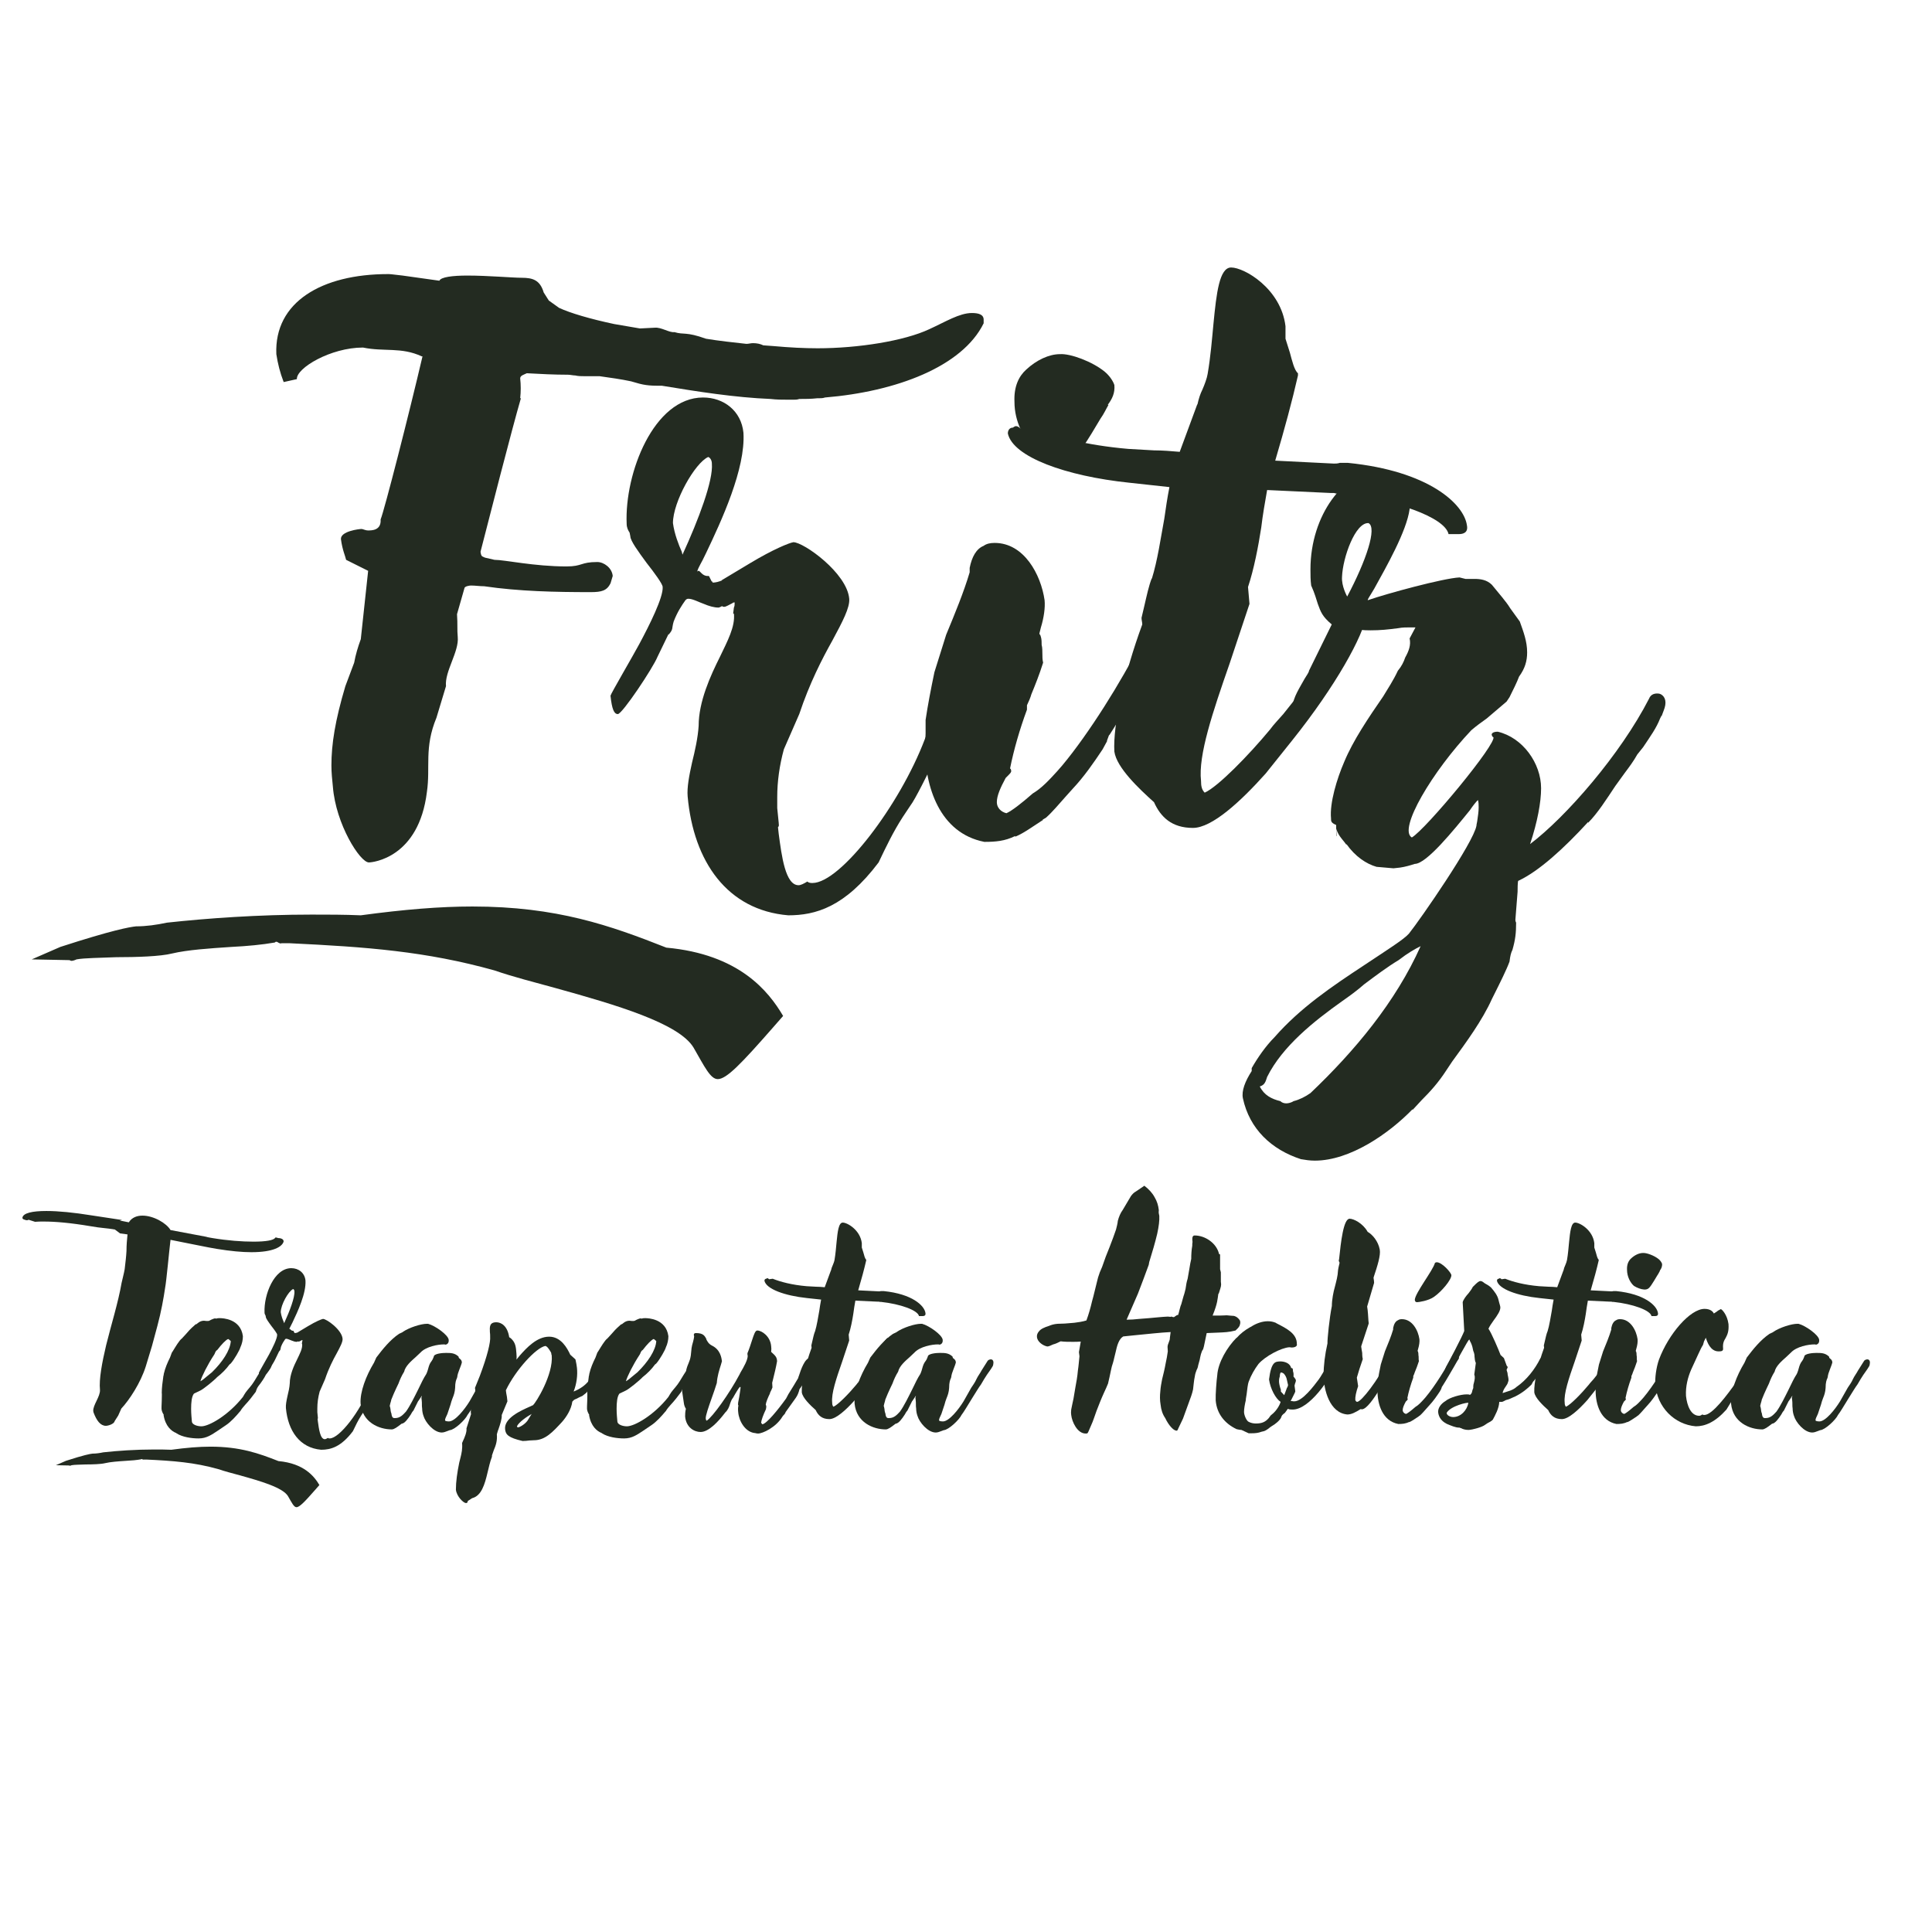 <svg xmlns="http://www.w3.org/2000/svg" xmlns:xlink="http://www.w3.org/1999/xlink" width="500" zoomAndPan="magnify" viewBox="0 0 375 375" height="500" preserveAspectRatio="xMidYMid meet" version="1.0"><defs><g/></defs><g fill="#232b21" fill-opacity="1"><g transform="translate(57.199, 163.549)"><g><path d="M 14.258 -52.75 L 12.832 -39.492 C 12.262 -37.922 11.832 -36.496 11.547 -34.93 L 9.836 -30.367 C 7.84 -23.668 7.129 -19.105 7.129 -14.969 C 7.129 -13.543 7.27 -12.262 7.414 -10.836 C 7.984 -3.562 12.688 3.848 14.398 3.848 C 15.113 3.848 24.094 2.992 25.664 -9.836 C 26.375 -14.684 25.094 -18.391 27.516 -24.238 L 29.367 -30.367 C 29.082 -33.219 31.934 -37.066 31.648 -39.918 C 31.508 -41.344 31.648 -42.344 31.508 -44.34 L 32.934 -49.328 C 32.934 -49.758 33.93 -49.898 34.215 -49.898 C 35.07 -49.898 35.926 -49.758 36.781 -49.758 C 43.625 -48.758 50.613 -48.617 57.453 -48.617 C 59.594 -48.617 60.59 -48.902 61.305 -50.328 L 61.73 -51.754 C 61.59 -53.32 60.02 -54.461 58.738 -54.461 C 55.457 -54.461 55.887 -53.605 52.75 -53.605 C 46.477 -53.605 40.773 -54.887 38.777 -54.887 L 36.926 -55.316 C 36.355 -55.602 36.211 -55.457 36.07 -56.457 C 37.496 -62.016 42.199 -80.406 43.91 -86.254 L 43.77 -86.254 C 43.91 -87.535 43.91 -88.82 43.77 -90.102 C 43.77 -90.672 44.48 -90.816 45.051 -91.102 C 47.762 -90.957 50.328 -90.816 53.035 -90.816 C 53.461 -90.816 54.031 -90.672 54.461 -90.672 C 55.031 -90.531 55.602 -90.531 56.172 -90.531 L 59.164 -90.531 C 61.16 -90.246 63.301 -89.961 65.297 -89.531 L 66.293 -89.246 C 68.148 -88.676 69.43 -88.676 71.285 -88.676 C 78.27 -87.535 85.398 -86.395 92.383 -86.109 C 93.523 -85.969 94.664 -85.969 95.664 -85.969 L 96.945 -85.969 C 97.23 -85.969 97.516 -85.969 97.945 -86.109 C 99.086 -86.109 100.227 -86.109 101.508 -86.254 L 101.938 -86.254 C 102.223 -86.254 102.508 -86.254 102.934 -86.395 C 116.762 -87.535 129.594 -92.383 133.727 -100.797 L 133.727 -101.508 C 133.727 -102.508 132.73 -102.793 131.445 -102.793 C 129.023 -102.793 126.316 -101.082 123.18 -99.656 C 118.332 -97.375 109.348 -95.949 101.508 -95.949 C 98.941 -95.949 96.09 -96.09 92.953 -96.375 L 90.957 -96.52 C 90.387 -96.805 89.676 -96.945 88.961 -96.945 C 88.535 -96.945 88.105 -96.805 87.68 -96.805 C 85.113 -97.09 82.402 -97.375 79.836 -97.801 C 75.848 -99.227 75.562 -98.516 73.707 -99.086 C 72.711 -98.941 71.141 -100.082 69.859 -99.941 L 67.008 -99.797 L 62.016 -100.652 C 57.312 -101.652 53.461 -102.793 51.324 -103.789 L 49.328 -105.215 L 48.332 -106.781 C 47.617 -109.207 46.191 -109.633 44.055 -109.633 C 42.344 -109.633 37.496 -110.062 33.504 -110.062 C 30.652 -110.062 28.371 -109.777 28.086 -109.062 L 20.957 -110.062 C 18.676 -110.348 18.391 -110.348 18.105 -110.348 C 5.273 -110.348 -3.992 -104.93 -3.562 -94.809 C -3.277 -92.953 -2.852 -91.242 -2.137 -89.391 L 0.426 -89.961 C 0.285 -92.098 6.984 -96.09 13.258 -96.09 C 17.395 -95.234 20.672 -96.234 24.664 -94.379 L 24.809 -94.379 C 22.242 -83.402 17.395 -64.441 16.68 -62.73 C 16.824 -60.59 14.969 -60.59 14.258 -60.59 C 13.688 -60.59 13.258 -60.875 12.973 -60.875 C 12.547 -60.875 8.84 -60.449 8.98 -58.879 C 9.266 -56.742 9.836 -55.602 9.98 -54.887 Z M 14.258 -52.75 "/></g></g></g><g fill="#232b21" fill-opacity="1"><g transform="translate(116.076, 163.549)"><g><path d="M 2.422 -28.512 C 2.707 -25.805 3.137 -24.949 3.848 -24.949 C 4.703 -24.949 10.691 -33.93 11.547 -36.07 L 13.688 -40.488 L 13.688 -40.348 C 14.684 -41.488 14.258 -41.488 14.684 -42.914 C 15.398 -44.766 16.254 -46.051 16.965 -47.047 C 17.109 -47.191 17.25 -47.332 17.535 -47.332 C 18.391 -47.332 19.676 -46.621 20.531 -46.336 C 21.527 -45.906 22.527 -45.621 23.383 -45.621 C 23.523 -45.621 23.809 -45.766 24.094 -45.906 C 24.238 -45.766 24.238 -45.766 24.523 -45.766 C 24.809 -45.766 25.52 -46.191 26.09 -46.477 C 26.23 -46.621 26.375 -46.621 26.516 -46.621 L 26.516 -46.477 C 26.516 -46.191 26.516 -45.906 26.375 -45.621 L 26.23 -44.48 C 26.23 -44.48 26.375 -44.34 26.375 -44.48 C 26.66 -41.914 25.094 -39.062 23.668 -36.07 C 21.812 -32.363 19.531 -27.371 19.531 -22.668 C 19.391 -20.387 18.82 -17.82 18.25 -15.539 C 17.68 -12.973 17.25 -10.691 17.395 -8.98 C 18.535 3.707 25.094 13.117 36.926 14.113 C 42.199 14.113 47.902 12.547 54.461 3.848 C 55.887 0.855 57.312 -2.137 59.164 -4.988 L 60.59 -7.129 C 61.59 -8.41 64.012 -13.402 65.582 -16.539 L 66.723 -18.82 L 67.578 -21.242 C 71.141 -29.938 70.715 -31.508 69.859 -32.078 L 70 -32.078 L 69.715 -32.363 C 69.574 -32.789 69.574 -33.074 69.574 -33.359 C 69.574 -34.074 69.574 -34.5 69.43 -34.5 C 68.148 -34.5 66.008 -27.371 65.723 -26.375 C 65.152 -24.523 64.441 -22.527 63.441 -20.102 C 58.594 -7.27 47.047 7.84 41.629 7.84 C 41.344 7.84 40.918 7.84 40.633 7.555 C 39.918 7.984 39.348 8.27 38.922 8.27 C 36.355 8.27 35.641 2.566 35.07 -1.711 L 34.93 -2.992 C 35.215 -3.277 35.07 -3.422 35.07 -3.848 L 34.785 -6.699 L 34.785 -8.84 C 34.785 -11.832 35.215 -14.969 36.07 -18.105 L 39.062 -24.949 C 41.059 -30.938 43.484 -35.641 45.48 -39.207 C 47.477 -42.914 48.902 -45.621 48.758 -47.332 C 48.332 -52.324 39.918 -58.309 37.922 -58.309 C 37.066 -58.168 33.93 -56.883 29.652 -54.316 L 23.953 -50.898 L 24.094 -50.898 C 23.383 -50.613 22.812 -50.469 22.242 -50.469 C 22.242 -50.469 22.242 -50.613 22.098 -50.754 L 22.098 -50.613 L 21.527 -51.754 L 21.242 -51.754 C 20.246 -51.754 19.816 -52.75 19.531 -52.75 C 19.391 -52.75 19.246 -52.605 19.246 -52.605 C 19.531 -53.605 19.961 -54.031 20.957 -56.172 C 23.953 -62.445 28.656 -72.566 28.227 -79.551 C 27.801 -83.828 24.379 -86.395 20.387 -86.395 C 10.836 -86.395 5.133 -71.711 5.559 -61.875 C 5.559 -61.16 5.844 -60.59 6.129 -60.164 L 6.273 -59.449 C 6.273 -58.594 7.84 -56.457 9.41 -54.316 C 10.977 -52.324 12.547 -50.184 12.547 -49.613 C 12.688 -47.617 9.98 -42.199 7.984 -38.492 C 6.844 -36.355 2.422 -28.797 2.422 -28.512 Z M -55.602 13.973 C -65.867 13.973 -75.848 14.684 -83.688 15.539 C -85.684 15.969 -87.68 16.254 -89.676 16.254 C -90.957 16.395 -94.238 16.965 -104.359 20.246 L -109.918 22.668 L -102.648 22.812 C -102.508 22.812 -102.363 22.953 -102.223 22.953 C -101.938 22.953 -101.508 22.812 -101.223 22.668 C -99.656 22.383 -96.805 22.383 -93.523 22.242 C -89.531 22.242 -84.969 22.098 -82.688 21.527 C -79.695 20.816 -75.418 20.531 -71.141 20.246 C -68.148 20.102 -65.152 19.816 -62.73 19.391 C -62.586 19.246 -62.586 19.246 -62.445 19.246 C -62.16 19.246 -62.016 19.531 -61.73 19.531 C -61.59 19.676 -61.59 19.531 -61.445 19.531 L -59.879 19.531 C -44.91 20.246 -33.359 21.102 -20.102 24.809 C -16.395 26.09 -12.402 27.086 -8.27 28.227 C 3.562 31.508 15.684 35.07 18.535 39.777 C 20.672 43.484 21.812 45.906 23.238 45.906 C 24.949 45.906 27.801 42.914 33.93 35.926 L 35.926 33.645 C 33.074 28.797 27.371 21.672 13.258 20.387 C 2.422 16.109 -7.984 12.402 -24.379 12.402 C -30.652 12.402 -37.637 12.973 -46.051 14.113 C -49.188 13.973 -52.465 13.973 -55.602 13.973 Z M 21.387 -74.848 C 21.812 -74.707 22.098 -74.137 22.098 -73.566 C 22.383 -70.285 19.531 -62.73 16.395 -55.887 L 16.254 -56.457 C 15.684 -57.738 14.828 -59.879 14.543 -62.016 C 14.543 -66.152 18.82 -73.707 21.387 -74.848 Z M 21.387 -74.848 "/></g></g></g><g fill="#232b21" fill-opacity="1"><g transform="translate(178.517, 163.549)"><g><path d="M 36.355 -19.676 L 36.355 -19.816 L 36.781 -20.957 L 36.781 -20.816 C 39.348 -24.809 41.488 -28.656 43.34 -31.793 L 44.48 -33.789 C 44.91 -34.645 45.48 -35.5 45.906 -36.07 L 45.906 -36.211 C 46.191 -36.496 46.191 -36.781 46.051 -37.066 C 46.762 -38.922 46.051 -39.777 45.051 -39.777 C 44.34 -39.777 43.625 -39.492 42.914 -38.777 C 39.207 -31.363 32.789 -21.102 27.656 -14.969 L 26.66 -13.828 C 25.234 -12.262 23.668 -10.551 21.957 -9.551 C 19.676 -7.555 17.82 -6.129 16.824 -5.703 C 15.684 -5.988 14.969 -6.844 14.969 -7.84 C 14.969 -9.125 15.684 -10.691 16.68 -12.547 L 17.25 -13.117 C 17.82 -13.688 17.82 -13.828 17.68 -14.258 L 17.535 -14.398 C 18.25 -17.965 19.391 -21.957 20.816 -25.805 L 20.816 -26.66 C 21.102 -27.23 21.527 -28.227 21.672 -28.797 C 22.383 -30.508 23.238 -32.648 23.953 -34.93 C 23.809 -35.5 23.809 -36.07 23.809 -36.641 C 23.809 -37.066 23.809 -37.922 23.668 -38.352 C 23.668 -38.777 23.668 -39.492 23.523 -39.918 L 23.383 -40.348 C 23.238 -40.348 23.238 -40.488 23.238 -40.633 L 23.523 -41.773 C 24.094 -43.625 24.379 -45.621 24.238 -47.047 C 23.523 -52.039 20.246 -58.168 14.543 -58.168 C 13.688 -58.168 12.973 -58.023 12.402 -57.598 C 10.977 -57.027 10.121 -55.457 9.695 -53.32 L 9.695 -52.465 C 8.555 -48.617 6.844 -44.48 5.133 -40.348 L 2.852 -33.074 C 2.137 -29.652 1.566 -26.66 1.141 -23.809 L 1.141 -21.242 C 1.141 -20.387 0.996 -19.531 0.996 -18.676 C 0.996 -10.836 3.848 -1.852 12.547 -0.141 C 14.684 -0.141 16.539 -0.285 18.535 -1.281 L 18.535 -1.141 C 20.246 -1.852 21.957 -3.137 23.953 -4.418 L 23.809 -4.418 L 24.523 -4.848 C 25.805 -5.988 27.086 -7.555 28.371 -8.98 L 29.652 -10.406 C 31.934 -12.832 33.789 -15.539 35.5 -18.105 Z M 35.07 -82.262 C 35.785 -83.258 36.211 -84.258 36.641 -84.969 L 36.496 -84.969 C 37.352 -86.109 37.922 -87.25 37.781 -88.82 C 37.496 -89.676 36.781 -90.672 35.926 -91.387 C 33.504 -93.383 29.227 -94.949 27.23 -94.809 C 25.094 -94.809 22.668 -93.668 20.672 -91.812 C 19.246 -90.531 18.25 -88.535 18.391 -85.539 C 18.391 -81.691 20.246 -78.27 22.242 -76.559 C 24.094 -75.418 26.09 -74.707 27.941 -74.562 C 30.223 -74.562 30.793 -75.277 33.359 -79.41 Z M 35.07 -82.262 "/></g></g></g><g fill="#232b21" fill-opacity="1"><g transform="translate(212.873, 163.549)"><g><path d="M 39.062 -91.102 C 38.352 -91.672 37.922 -93.523 37.496 -95.094 L 36.641 -97.801 L 36.641 -100.227 C 35.785 -107.496 28.656 -111.629 26.09 -111.629 C 23.809 -111.629 23.238 -106.641 22.668 -100.797 C 22.383 -97.801 22.098 -94.238 21.527 -90.957 C 21.387 -90.102 20.957 -88.961 20.531 -87.965 C 20.102 -87.109 19.816 -86.254 19.531 -84.969 L 19.531 -85.113 L 16.109 -75.848 C 14.543 -75.988 12.688 -76.133 11.121 -76.133 L 6.129 -76.418 C -2.137 -77.129 -8.41 -78.84 -12.688 -80.551 L -14.684 -80.266 C -15.113 -80.691 -15.398 -80.836 -15.684 -80.836 C -15.824 -80.836 -16.109 -80.691 -16.254 -80.551 C -16.965 -80.551 -17.25 -79.98 -17.25 -79.41 C -16.254 -74.848 -5.988 -71.141 6.273 -69.859 L 14.113 -69.004 C 13.688 -66.863 13.402 -64.867 13.117 -62.871 C 12.402 -59.023 11.832 -54.887 10.691 -51.184 L 10.691 -51.324 C 10.121 -49.898 9.695 -47.902 9.266 -46.051 L 8.695 -43.625 C 8.695 -43.199 8.84 -42.77 8.84 -42.344 C 5.273 -32.648 3.137 -22.812 3.422 -17.68 C 3.848 -14.543 8.27 -10.406 11.121 -7.84 C 12.402 -4.988 14.543 -2.852 18.676 -2.852 C 22.383 -2.852 27.941 -7.984 32.789 -13.402 L 37.922 -19.816 C 46.477 -30.508 51.754 -40.203 52.324 -44.055 C 52.324 -44.34 52.324 -44.766 52.039 -45.195 L 52.18 -45.336 L 52.18 -45.195 C 52.324 -45.621 52.465 -46.051 52.324 -46.477 C 52.324 -47.191 51.609 -47.762 51.039 -47.762 C 49.613 -47.762 44.766 -38.492 43.055 -35.07 L 43.055 -35.215 L 42.344 -33.789 C 41.059 -30.938 38.492 -27.801 36.211 -24.949 C 35.355 -23.953 34.359 -22.953 33.645 -21.957 C 29.512 -16.965 23.523 -10.836 20.957 -9.695 C 20.387 -10.266 20.246 -10.977 20.246 -11.977 C 19.676 -16.965 22.527 -25.379 25.805 -34.785 L 29.652 -46.336 L 29.367 -49.613 C 30.508 -53.035 31.363 -57.453 31.934 -61.16 C 32.219 -63.586 32.648 -66.008 33.074 -68.434 L 45.336 -67.863 L 46.051 -67.863 C 46.477 -67.719 46.762 -67.719 47.332 -67.719 C 57.883 -66.578 67.578 -63.156 68.289 -59.879 L 70.285 -59.879 C 71.141 -59.879 72.141 -60.164 71.855 -61.59 C 71.285 -65.723 64.441 -72.141 48.758 -73.707 L 47.191 -73.707 C 46.762 -73.566 46.336 -73.566 46.051 -73.566 L 34.645 -74.137 C 36.496 -80.406 37.922 -85.684 39.062 -90.672 Z M 39.062 -91.102 "/></g></g></g><g fill="#232b21" fill-opacity="1"><g transform="translate(249.226, 163.549)"><g><path d="M 11.262 -51.609 C 11.406 -55.316 13.828 -62.16 16.395 -62.016 C 18.105 -61.16 15.969 -54.746 12.262 -47.762 C 12.262 -47.762 11.121 -49.758 11.262 -51.609 Z M 5.133 48.617 C 4.133 49.328 2.992 49.898 1.852 50.184 C 1.426 50.469 0.855 50.613 0.426 50.613 C 0 50.613 -0.426 50.469 -0.711 50.184 C -2.422 49.758 -3.848 49.043 -4.703 47.332 C -3.707 47.047 -3.562 46.336 -3.277 45.48 C -0.285 39.492 5.844 34.645 11.262 30.793 C 12.688 29.797 14.258 28.656 15.539 27.516 C 17.82 25.805 20.102 24.094 22.242 22.812 C 24.094 21.387 25.379 20.672 26.516 20.102 C 21.672 30.938 13.688 40.488 5.133 48.617 Z M 36.07 -6.273 C 36.641 -7.129 37.211 -7.84 37.637 -8.27 C 37.781 -7.84 37.781 -7.27 37.781 -6.844 C 37.781 -5.988 37.637 -5.133 37.496 -4.133 C 37.496 -3.992 37.352 -3.562 37.352 -3.277 C 36.781 0 26.516 14.828 24.238 17.68 C 23.238 18.82 19.816 20.957 15.539 23.809 C 9.266 27.941 3.137 32.078 -1.852 37.781 C -3.562 39.492 -5.133 41.773 -6.273 43.77 L -6.273 44.34 C -7.555 46.336 -8.27 48.188 -7.984 49.613 C -6.699 55.602 -2.422 59.594 3.277 61.445 C 4.133 61.59 4.988 61.73 5.988 61.73 C 12.832 61.73 20.387 56.457 24.949 51.754 L 24.949 51.895 L 26.66 50.043 C 28.371 48.332 29.938 46.621 31.508 44.195 L 32.648 42.484 C 35.355 38.777 38.492 34.5 40.348 30.367 L 40.918 29.227 C 41.914 27.23 43.199 24.664 43.77 23.098 C 43.91 21.957 44.055 21.387 44.34 20.816 C 44.91 18.82 45.051 17.535 45.051 15.539 C 44.91 15.254 44.91 15.113 44.91 14.969 L 45.336 9.551 C 45.336 9.266 45.336 7.414 45.48 7.414 C 49.473 5.559 54.316 1.141 59.023 -3.992 L 59.023 -3.848 C 60.875 -5.703 62.586 -8.41 64.297 -10.977 L 66.152 -13.543 C 67.008 -14.684 67.863 -15.824 68.574 -17.109 L 69.715 -18.535 C 71.141 -20.672 72.281 -22.242 72.996 -24.094 L 73.281 -24.664 L 73.281 -24.523 L 73.707 -25.664 C 74.277 -27.086 74.137 -28.227 73.137 -28.797 C 72.852 -28.941 72.566 -28.941 72.426 -28.941 C 71.711 -28.941 71.141 -28.656 70.855 -27.941 C 65.297 -17.109 54.746 -4.988 47.762 0.285 C 49.188 -3.992 49.898 -7.84 49.898 -10.551 C 49.898 -15.398 46.336 -20.387 41.488 -21.527 C 40.488 -21.527 39.918 -21.102 40.633 -20.387 L 40.633 -20.531 C 41.488 -19.391 27.516 -2.566 24.809 -0.996 C 22.098 -2.566 28.797 -13.828 36.355 -21.812 C 37.352 -22.668 38.352 -23.383 39.348 -24.094 L 43.199 -27.371 L 43.77 -28.227 C 44.48 -29.652 45.195 -31.078 45.621 -32.219 C 46.762 -33.789 47.191 -35.215 47.191 -36.926 C 47.191 -39.062 46.477 -40.918 45.766 -42.914 L 43.91 -45.48 C 43.484 -46.191 42.914 -46.906 42.344 -47.617 L 40.348 -50.043 C 39.348 -51.039 38.066 -51.184 36.926 -51.184 L 35.215 -51.184 L 34.074 -51.469 C 30.938 -51.324 19.961 -48.332 16.254 -47.047 C 16.254 -47.332 16.539 -47.617 17.535 -49.328 C 19.816 -53.461 23.809 -60.449 24.379 -64.727 C 24.664 -69.43 21.812 -71.996 17.965 -71.996 C 11.832 -71.996 5.133 -63.727 5.133 -53.035 C 5.133 -52.039 5.133 -50.898 5.273 -49.898 C 5.988 -48.332 6.273 -47.191 6.559 -46.336 C 7.129 -44.766 7.414 -43.91 9.266 -42.344 L 4.848 -33.359 C 4.848 -33.074 4.418 -32.504 3.992 -31.793 C 3.137 -30.223 1.711 -28.086 1.711 -26.516 C 1.711 -25.234 2.992 -24.523 4.133 -24.523 C 6.129 -24.523 8.84 -30.793 9.266 -32.648 C 9.836 -34.359 10.406 -35.926 10.691 -36.355 C 10.977 -37.066 11.406 -37.922 11.977 -38.492 C 12.402 -39.207 12.973 -40.062 13.258 -41.059 L 13.258 -40.918 C 13.402 -41.059 13.828 -41.203 14.258 -41.203 C 14.398 -41.203 14.543 -41.203 14.684 -41.344 C 15.398 -41.203 16.254 -41.203 16.824 -41.203 C 18.676 -41.203 20.102 -41.344 22.242 -41.629 C 22.953 -41.773 23.809 -41.773 24.523 -41.773 L 25.52 -41.773 L 24.379 -39.633 C 24.664 -38.352 24.238 -37.211 23.523 -35.926 C 23.238 -35.07 22.812 -34.215 22.098 -33.359 C 21.242 -31.508 20.102 -29.797 19.246 -28.371 C 16.395 -24.238 13.402 -19.816 11.691 -15.684 C 10.266 -12.402 8.84 -7.699 9.125 -4.703 C 9.125 -4.133 9.125 -3.848 10.121 -3.422 L 10.121 -2.707 C 10.551 -1.426 11.121 -0.855 11.691 -0.141 L 12.117 0.426 L 12.117 0.285 C 13.828 2.707 15.969 4.133 17.965 4.703 L 21.242 4.988 L 22.527 4.848 C 23.523 4.703 24.523 4.418 25.379 4.133 C 27.656 4.133 32.934 -2.422 36.07 -6.273 Z M 10.121 -1.281 C 10.266 -0.996 10.121 -2.422 10.121 -2.707 Z M 10.121 -1.281 "/></g></g></g><g fill="#232b21" fill-opacity="1"><g transform="translate(15.551, 276.448)"><g><path d="M 17.547 -37.695 C 16.75 -39.047 14.25 -40.496 12.098 -40.496 C 11.051 -40.496 10.051 -40.145 9.449 -39.195 L 7.699 -39.547 L 8.148 -39.645 L 2.199 -40.547 C -1.199 -41.098 -4.199 -41.395 -6.551 -41.395 C -9.301 -41.395 -11.051 -40.996 -11.199 -40.098 C -11.199 -39.945 -11.148 -39.797 -10.75 -39.695 C -10.598 -39.645 -10.5 -39.598 -10.348 -39.598 C -10.25 -39.598 -10.148 -39.598 -10 -39.695 L -8.75 -39.297 C -8.25 -39.348 -7.648 -39.348 -7.051 -39.348 C -4.801 -39.348 -1.898 -39.098 2 -38.445 C 4.199 -38.047 5.098 -38.098 6.75 -37.797 L 7.75 -37.047 L 9.199 -36.848 C 9.098 -35.848 9 -34.797 9 -33.648 C 8.949 -32.598 8.801 -31.398 8.648 -30.098 C 8.5 -29.246 8.25 -28.348 8.051 -27.445 C 7.398 -23.648 6 -19.199 5.051 -15.348 C 4.25 -11.949 3.648 -8.75 3.852 -6.699 C 3.949 -5.398 2.449 -3.699 2.551 -2.551 L 2.602 -2.301 C 3.199 -0.699 3.949 0.301 5 0.301 C 5.449 0.301 6.598 -0.051 6.699 -0.602 L 7.398 -1.699 L 8 -3.051 C 9.551 -4.699 11.75 -8.051 12.75 -11.25 L 13.949 -15.199 L 15 -19.098 C 15.75 -21.898 16.199 -24.449 16.5 -26.496 C 16.75 -27.746 17.297 -33.797 17.547 -35.797 C 18.398 -35.645 25.898 -34.098 26.496 -34.047 C 29.246 -33.598 31.445 -33.398 33.246 -33.398 C 37.496 -33.398 39.195 -34.445 39.496 -35.445 C 39.547 -35.996 38.848 -36.145 38.395 -36.145 C 38.195 -36.246 38.047 -36.246 37.895 -36.246 C 37.645 -35.695 35.996 -35.445 33.648 -35.445 C 31.445 -35.445 28.648 -35.645 25.648 -36.145 C 25.199 -36.246 24.898 -36.246 24.449 -36.395 Z M 17.547 -37.695 "/></g></g></g><g fill="#232b21" fill-opacity="1"><g transform="translate(31.748, 276.448)"><g><path d="M 10.898 -20.598 C 10.699 -20.598 10.449 -20.598 10.199 -20.496 C 10.148 -20.547 10.098 -20.547 10 -20.547 C 9.801 -20.547 9.5 -20.398 9.25 -20.297 C 9 -20.148 8.801 -20.047 8.648 -20.047 L 8.301 -20.047 C 8.148 -20.047 8 -20.098 7.848 -20.098 C 7.5 -20.098 7.051 -19.996 6.598 -19.598 L 6.348 -19.398 L 6.348 -19.449 C 6.199 -19.398 6.098 -19.297 5.949 -19.148 C 5.348 -18.648 4.75 -18 4.199 -17.348 L 3.551 -16.648 C 3.051 -16.297 2.301 -15 1.801 -14.199 L 1.602 -13.898 L 1.25 -12.949 C 0.75 -11.949 0.301 -10.898 0.051 -9.801 C 0.051 -9.699 0 -9.551 0 -9.449 C -0.051 -9.398 -0.051 -9.301 -0.051 -9.25 C -0.199 -8.199 -0.352 -7.098 -0.352 -6.051 C -0.301 -6 -0.352 -5.301 -0.352 -4.551 C -0.398 -3.801 -0.398 -3.051 -0.398 -3.051 C -0.398 -2.648 -0.199 -2.199 0.051 -1.801 L 0 -1.801 C 0.352 0.398 1.551 1.352 2.449 1.699 L 2.5 1.75 C 3.648 2.5 5.449 2.75 6.801 2.75 C 8.348 2.75 9.301 2.051 10.598 1.199 L 12.148 0.148 C 13.047 -0.449 14.098 -1.602 14.797 -2.449 L 14.898 -2.551 C 15.348 -3.352 16.297 -4.199 16.898 -5 L 17.898 -6.301 L 18.047 -6.75 C 18.098 -6.848 18.148 -6.898 18.148 -7 L 18.398 -7.398 C 19 -8.148 19.598 -9.051 19.848 -9.598 C 20.547 -10.5 21.047 -11.148 20.996 -11.699 C 20.949 -11.949 20.949 -12.047 20.848 -12.047 C 20.848 -12.047 20.797 -12 20.699 -11.949 L 20.699 -12 L 20.449 -11.898 C 20.348 -11.898 20.148 -11.848 19.996 -11.75 C 19.547 -11.598 18.547 -9.898 17.598 -8.348 C 17.098 -7.5 16.297 -6.699 15.949 -6.199 C 15.797 -5.949 15.547 -5.598 15.398 -5.301 C 12.547 -1.699 8.801 0.398 7.348 0.398 C 6.5 0.398 5.551 0.051 5.5 -0.5 C 5.449 -1.102 5.348 -2.051 5.348 -3 C 5.348 -4.199 5.449 -5.398 5.898 -5.949 L 7.148 -6.551 C 7.699 -6.801 9.75 -8.449 10.398 -9.148 C 11.301 -9.848 12.148 -10.699 12.797 -11.598 L 13.047 -11.797 C 13.75 -12.598 14.797 -14.449 14.898 -14.898 C 15.25 -15.648 15.398 -16.398 15.398 -17.098 C 14.949 -20.496 11.449 -20.598 10.898 -20.598 Z M 10.449 -14.449 C 11.199 -15.449 12.148 -16.449 12.547 -16.547 C 12.75 -16.449 12.898 -16.25 13.047 -16.148 C 12.949 -14.348 11.398 -12.047 9.398 -10.098 L 8.301 -9.199 C 7.949 -8.898 7.551 -8.551 7.148 -8.348 C 7.449 -9.348 8.5 -11.5 9.848 -13.547 C 9.848 -13.598 9.949 -13.699 9.949 -13.75 C 10 -13.949 10.148 -14.148 10.199 -14.25 Z M 10.449 -14.449 "/></g></g></g><g fill="#232b21" fill-opacity="1"><g transform="translate(49.396, 276.448)"><g><path d="M 0.852 -10 C 0.949 -9.051 1.102 -8.75 1.352 -8.75 C 1.648 -8.75 3.75 -11.898 4.051 -12.648 L 4.801 -14.199 L 4.801 -14.148 C 5.148 -14.547 5 -14.547 5.148 -15.047 C 5.398 -15.699 5.699 -16.148 5.949 -16.5 C 6 -16.547 6.051 -16.598 6.148 -16.598 C 6.449 -16.598 6.898 -16.348 7.199 -16.25 C 7.551 -16.098 7.898 -16 8.199 -16 C 8.25 -16 8.348 -16.047 8.449 -16.098 C 8.5 -16.047 8.5 -16.047 8.598 -16.047 C 8.699 -16.047 8.949 -16.199 9.148 -16.297 C 9.199 -16.348 9.25 -16.348 9.301 -16.348 L 9.301 -16.297 C 9.301 -16.199 9.301 -16.098 9.25 -16 L 9.199 -15.598 C 9.199 -15.598 9.25 -15.547 9.25 -15.598 C 9.348 -14.699 8.801 -13.699 8.301 -12.648 C 7.648 -11.348 6.848 -9.598 6.848 -7.949 C 6.801 -7.148 6.598 -6.25 6.398 -5.449 C 6.199 -4.551 6.051 -3.75 6.098 -3.148 C 6.5 1.301 8.801 4.598 12.949 4.949 C 14.797 4.949 16.797 4.398 19.098 1.352 C 19.598 0.301 20.098 -0.75 20.746 -1.75 L 21.246 -2.5 C 21.598 -2.949 22.449 -4.699 22.996 -5.801 L 23.398 -6.598 L 23.699 -7.449 C 24.949 -10.5 24.797 -11.051 24.496 -11.25 L 24.547 -11.25 L 24.449 -11.348 C 24.398 -11.5 24.398 -11.598 24.398 -11.699 C 24.398 -11.949 24.398 -12.098 24.348 -12.098 C 23.898 -12.098 23.148 -9.598 23.047 -9.25 C 22.848 -8.598 22.598 -7.898 22.246 -7.051 C 20.547 -2.551 16.5 2.75 14.598 2.75 C 14.5 2.75 14.348 2.75 14.25 2.648 C 14 2.801 13.797 2.898 13.648 2.898 C 12.75 2.898 12.5 0.898 12.297 -0.602 L 12.25 -1.051 C 12.348 -1.148 12.297 -1.199 12.297 -1.352 L 12.199 -2.352 L 12.199 -3.102 C 12.199 -4.148 12.348 -5.25 12.648 -6.348 L 13.699 -8.75 C 14.398 -10.848 15.25 -12.5 15.949 -13.75 C 16.648 -15.047 17.148 -16 17.098 -16.598 C 16.949 -18.348 14 -20.449 13.297 -20.449 C 13 -20.398 11.898 -19.949 10.398 -19.047 L 8.398 -17.848 L 8.449 -17.848 C 8.199 -17.75 8 -17.699 7.801 -17.699 C 7.801 -17.699 7.801 -17.75 7.75 -17.797 L 7.75 -17.75 L 7.551 -18.148 L 7.449 -18.148 C 7.098 -18.148 6.949 -18.5 6.848 -18.5 C 6.801 -18.5 6.75 -18.449 6.75 -18.449 C 6.848 -18.797 7 -18.949 7.348 -19.699 C 8.398 -21.898 10.051 -25.449 9.898 -27.898 C 9.75 -29.398 8.551 -30.297 7.148 -30.297 C 3.801 -30.297 1.801 -25.148 1.949 -21.699 C 1.949 -21.449 2.051 -21.246 2.148 -21.098 L 2.199 -20.848 C 2.199 -20.547 2.75 -19.797 3.301 -19.047 C 3.852 -18.348 4.398 -17.598 4.398 -17.398 C 4.449 -16.699 3.5 -14.797 2.801 -13.5 C 2.398 -12.75 0.852 -10.098 0.852 -10 Z M -19.5 4.898 C -23.098 4.898 -26.598 5.148 -29.348 5.449 C -30.047 5.598 -30.746 5.699 -31.445 5.699 C -31.898 5.75 -33.047 5.949 -36.598 7.098 L -38.547 7.949 L -35.996 8 C -35.945 8 -35.895 8.051 -35.848 8.051 C -35.746 8.051 -35.598 8 -35.496 7.949 C -34.945 7.848 -33.945 7.848 -32.797 7.801 C -31.398 7.801 -29.797 7.75 -28.996 7.551 C -27.945 7.301 -26.449 7.199 -24.949 7.098 C -23.898 7.051 -22.848 6.949 -21.996 6.801 C -21.949 6.75 -21.949 6.75 -21.898 6.75 C -21.797 6.75 -21.746 6.848 -21.648 6.848 C -21.598 6.898 -21.598 6.848 -21.547 6.848 L -20.996 6.848 C -15.75 7.098 -11.699 7.398 -7.051 8.699 C -5.75 9.148 -4.348 9.5 -2.898 9.898 C 1.25 11.051 5.5 12.297 6.5 13.949 C 7.25 15.25 7.648 16.098 8.148 16.098 C 8.75 16.098 9.75 15.047 11.898 12.598 L 12.598 11.797 C 11.598 10.098 9.598 7.598 4.648 7.148 C 0.852 5.648 -2.801 4.348 -8.551 4.348 C -10.75 4.348 -13.199 4.551 -16.148 4.949 C -17.25 4.898 -18.398 4.898 -19.5 4.898 Z M 7.5 -26.246 C 7.648 -26.199 7.75 -25.996 7.75 -25.797 C 7.848 -24.648 6.848 -21.996 5.75 -19.598 L 5.699 -19.797 C 5.5 -20.246 5.199 -20.996 5.098 -21.746 C 5.098 -23.199 6.598 -25.848 7.5 -26.246 Z M 7.5 -26.246 "/></g></g></g><g fill="#232b21" fill-opacity="1"><g transform="translate(71.292, 276.448)"><g><path d="M 4.398 -3.449 L 4.348 -3.5 C 4.348 -3.648 4.5 -4.148 4.598 -4.5 L 4.598 -4.449 L 4.648 -4.75 C 5 -5.648 5.25 -6.199 5.598 -6.949 L 6.051 -7.898 C 6.348 -8.699 6.648 -9.398 7.148 -10.199 C 7.398 -11.301 8.5 -12.25 9.398 -13.047 L 10.301 -13.898 C 11.398 -15.098 13.75 -15.5 14.848 -15.5 C 14.949 -15.5 15.098 -15.5 15.199 -15.449 C 15.648 -15.547 15.848 -15.898 15.797 -16.398 C 15.699 -17.348 13.148 -19.148 11.797 -19.5 L 11.551 -19.5 C 10.449 -19.5 8.148 -18.797 6.848 -17.898 L 6.898 -17.898 L 6.148 -17.547 C 4.398 -16.348 3 -14.598 1.75 -12.949 L 1.301 -11.949 C -0.25 -9.398 -1.449 -6.25 -1.301 -4 C -0.949 -0.352 2.301 1 4.75 1 C 5.199 1 5.801 0.551 6.449 0.051 L 6.648 -0.102 C 7.25 -0.148 7.898 -1.051 8.449 -1.898 C 8.598 -2.148 8.699 -2.398 8.949 -2.648 L 9.898 -4.551 L 9.898 -4.5 L 10.598 -5.551 C 10.598 -5.449 10.598 -5.598 10.551 -5.301 C 10.551 -5.25 10.5 -5.199 10.5 -5.148 L 10.551 -4.75 C 10.598 -4.398 10.598 -4.148 10.598 -3.898 C 10.598 -3.648 10.598 -3.301 10.648 -3.051 C 10.648 -2.602 10.75 -2.051 10.898 -1.648 C 11.25 -0.398 12.898 1.602 14.449 1.602 C 14.848 1.602 15.199 1.449 15.598 1.301 L 16 1.148 C 16.949 1.102 19.047 -0.898 19.449 -1.801 C 19.848 -2.301 20.648 -3.648 21.449 -4.949 C 22.199 -6.148 22.898 -7.301 23.246 -7.75 C 24.098 -9.25 24.746 -10.148 25.148 -10.699 C 25.449 -11.148 25.598 -11.398 25.598 -11.551 C 25.648 -11.797 25.648 -11.949 25.648 -12.098 C 25.598 -12.449 25.398 -12.598 25.148 -12.598 C 24.949 -12.598 24.699 -12.5 24.547 -12.348 L 23.348 -10.449 C 23.098 -9.949 22.598 -9.301 22.398 -8.848 C 22.047 -8.051 21.598 -7.5 21.348 -7.098 L 19.848 -4.449 C 18.898 -2.898 17.047 -0.551 15.848 -0.551 C 15.598 -0.551 15.098 -0.602 15.098 -0.75 C 15.047 -0.949 15.25 -1.398 15.547 -2 L 16.148 -3.801 C 16.25 -4.25 16.398 -4.648 16.547 -5.051 C 16.797 -5.648 17 -6.25 17.047 -7.051 C 17.047 -8.148 17.25 -8.648 17.398 -8.949 C 17.449 -9.098 17.5 -9.301 17.5 -9.449 C 17.5 -9.551 17.648 -10.051 17.848 -10.551 C 18.098 -11.199 18.398 -11.949 18.348 -12.098 C 18.297 -12.5 18.047 -12.648 17.797 -12.848 L 17.848 -12.848 L 17.75 -12.898 L 17.75 -12.949 C 17.75 -13 17.75 -13.047 17.699 -13.148 C 16.949 -13.848 16.199 -13.848 15.25 -13.848 C 14.699 -13.848 12.898 -13.75 12.898 -13.098 C 12.75 -12.699 12.598 -12.398 12.5 -12.297 C 12.348 -12.098 12.148 -11.848 11.949 -11.25 C 11.797 -10.699 11.648 -10.148 11.449 -9.75 C 10.949 -9 10.449 -7.949 9.898 -6.801 C 9.148 -5.301 8.301 -3.551 7.5 -2.449 C 6.898 -1.801 6.348 -1.199 5.398 -1.199 L 5.25 -1.199 C 4.949 -1.199 4.75 -1.449 4.699 -1.949 C 4.699 -2.102 4.648 -2.199 4.598 -2.301 C 4.551 -2.5 4.5 -2.75 4.5 -2.949 Z M 4.398 -3.449 "/></g></g></g><g fill="#232b21" fill-opacity="1"><g transform="translate(93.439, 276.448)"><g><path d="M 6.801 -12.547 C 6.848 -12.797 6.848 -13.348 6.801 -13.75 C 6.699 -15 6.648 -15.848 5.699 -16.699 L 5.398 -16.898 C 5.051 -19.148 3.801 -19.797 2.898 -19.797 C 1.551 -19.797 1.602 -18.898 1.648 -17.898 C 1.699 -17.598 1.699 -17.25 1.699 -17 C 1.801 -15.949 1.148 -13.25 -0.301 -9.398 L -1.25 -7.051 L -1.199 -6.75 C -1.148 -5.801 -1.449 -4.949 -1.75 -4.098 L -2.051 -3.148 L -2.051 -2.301 C -2.051 -2.102 -2.051 -2.051 -2 -2 L -2.898 0.801 C -2.801 1.5 -3.25 2.551 -3.602 3.301 L -3.75 3.648 C -3.648 4.75 -3.852 5.648 -4.051 6.449 L -4.301 7.449 C -4.699 9.398 -4.949 11.148 -4.949 12.699 C -4.801 14.047 -3.449 15.297 -3 15.297 C -2.75 15.297 -2.648 15.148 -2.648 14.898 L -1.801 14.348 C 0 13.898 0.648 11.699 1.199 9.348 C 1.449 8.348 1.648 7.348 2.051 6.301 L 2.051 6.051 L 2.398 5.051 C 2.801 4.098 3.102 3.25 3 1.949 C 3.102 1.648 3.148 1.352 3.301 1 C 3.648 0 4 -1.051 3.949 -1.801 L 5.051 -4.449 L 4.949 -5.348 C 4.848 -5.801 4.801 -6.199 4.75 -6.598 C 6.648 -10.551 10.598 -14.848 12.398 -15.199 C 12.797 -15.148 13.199 -14.449 13.449 -14.047 L 13.547 -13.848 C 13.547 -13.75 13.598 -13.598 13.598 -13.5 C 13.648 -13.449 13.648 -13.348 13.648 -13.398 C 14 -9.648 10.551 -4.148 10.051 -3.75 L 10.098 -3.75 L 9.348 -3.398 C 7.648 -2.648 4.398 -1.199 4.598 0.949 C 4.699 2 5.199 2.602 8 3.25 C 8.449 3.25 8.949 3.199 9.301 3.148 L 10.199 3.102 C 12.398 3.102 13.848 1.5 15.648 -0.449 C 16.449 -1.352 17.449 -2.852 17.648 -4.398 C 17.898 -4.648 17.898 -4.75 18.449 -4.949 C 18.75 -5.098 19.199 -5.348 19.598 -5.5 C 21.148 -6.699 19.797 -5.699 20.996 -6.75 L 21.047 -6.949 C 22.297 -7.398 24.496 -12.148 24.648 -12.699 C 24.648 -12.75 24.547 -12.797 24.547 -12.797 C 24.496 -13.098 24.398 -13.297 24.199 -13.297 L 23.797 -13.148 C 23.797 -13.199 22.996 -12 22.996 -12.047 C 21.398 -8.949 20.598 -7.449 17.898 -6.348 C 18.5 -7.848 18.699 -9.598 18.547 -10.949 C 18.5 -11.449 18.398 -11.898 18.297 -12.398 L 18.25 -12.598 L 17.25 -13.5 C 16.648 -14.797 15.449 -17 13.148 -17 C 10.75 -17 8.75 -14.797 7.5 -13.398 Z M 6.898 0.398 C 7.25 -0.398 8.848 -1.5 9.75 -2 L 8.949 -0.699 C 8.398 0.051 7.398 0.602 7.098 0.602 C 7 0.602 6.949 0.551 6.898 0.398 Z M 6.898 0.398 "/></g></g></g><g fill="#232b21" fill-opacity="1"><g transform="translate(114.335, 276.448)"><g><path d="M 10.898 -20.598 C 10.699 -20.598 10.449 -20.598 10.199 -20.496 C 10.148 -20.547 10.098 -20.547 10 -20.547 C 9.801 -20.547 9.5 -20.398 9.25 -20.297 C 9 -20.148 8.801 -20.047 8.648 -20.047 L 8.301 -20.047 C 8.148 -20.047 8 -20.098 7.848 -20.098 C 7.5 -20.098 7.051 -19.996 6.598 -19.598 L 6.348 -19.398 L 6.348 -19.449 C 6.199 -19.398 6.098 -19.297 5.949 -19.148 C 5.348 -18.648 4.75 -18 4.199 -17.348 L 3.551 -16.648 C 3.051 -16.297 2.301 -15 1.801 -14.199 L 1.602 -13.898 L 1.25 -12.949 C 0.75 -11.949 0.301 -10.898 0.051 -9.801 C 0.051 -9.699 0 -9.551 0 -9.449 C -0.051 -9.398 -0.051 -9.301 -0.051 -9.25 C -0.199 -8.199 -0.352 -7.098 -0.352 -6.051 C -0.301 -6 -0.352 -5.301 -0.352 -4.551 C -0.398 -3.801 -0.398 -3.051 -0.398 -3.051 C -0.398 -2.648 -0.199 -2.199 0.051 -1.801 L 0 -1.801 C 0.352 0.398 1.551 1.352 2.449 1.699 L 2.5 1.75 C 3.648 2.5 5.449 2.75 6.801 2.75 C 8.348 2.75 9.301 2.051 10.598 1.199 L 12.148 0.148 C 13.047 -0.449 14.098 -1.602 14.797 -2.449 L 14.898 -2.551 C 15.348 -3.352 16.297 -4.199 16.898 -5 L 17.898 -6.301 L 18.047 -6.75 C 18.098 -6.848 18.148 -6.898 18.148 -7 L 18.398 -7.398 C 19 -8.148 19.598 -9.051 19.848 -9.598 C 20.547 -10.5 21.047 -11.148 20.996 -11.699 C 20.949 -11.949 20.949 -12.047 20.848 -12.047 C 20.848 -12.047 20.797 -12 20.699 -11.949 L 20.699 -12 L 20.449 -11.898 C 20.348 -11.898 20.148 -11.848 19.996 -11.75 C 19.547 -11.598 18.547 -9.898 17.598 -8.348 C 17.098 -7.5 16.297 -6.699 15.949 -6.199 C 15.797 -5.949 15.547 -5.598 15.398 -5.301 C 12.547 -1.699 8.801 0.398 7.348 0.398 C 6.5 0.398 5.551 0.051 5.5 -0.5 C 5.449 -1.102 5.348 -2.051 5.348 -3 C 5.348 -4.199 5.449 -5.398 5.898 -5.949 L 7.148 -6.551 C 7.699 -6.801 9.75 -8.449 10.398 -9.148 C 11.301 -9.848 12.148 -10.699 12.797 -11.598 L 13.047 -11.797 C 13.75 -12.598 14.797 -14.449 14.898 -14.898 C 15.25 -15.648 15.398 -16.398 15.398 -17.098 C 14.949 -20.496 11.449 -20.598 10.898 -20.598 Z M 10.449 -14.449 C 11.199 -15.449 12.148 -16.449 12.547 -16.547 C 12.75 -16.449 12.898 -16.25 13.047 -16.148 C 12.949 -14.348 11.398 -12.047 9.398 -10.098 L 8.301 -9.199 C 7.949 -8.898 7.551 -8.551 7.148 -8.348 C 7.449 -9.348 8.5 -11.5 9.848 -13.547 C 9.848 -13.598 9.949 -13.699 9.949 -13.75 C 10 -13.949 10.148 -14.148 10.199 -14.25 Z M 10.449 -14.449 "/></g></g></g><g fill="#232b21" fill-opacity="1"><g transform="translate(131.983, 276.448)"><g><path d="M 2.551 -16.047 C 2.398 -15.598 2.301 -15.098 2.25 -14.797 L 2.102 -13.348 C 1.898 -12 1.5 -11.797 1.199 -10.449 C 1.199 -10.051 1.301 -9.598 1.301 -9.199 C 1.199 -8.801 1 -8.398 0.852 -8.051 L 0.352 -6.848 L 0.75 -4.148 C 0.801 -3.75 0.898 -3.398 1.148 -3 C 1 -2.398 1 -1.898 1 -1.5 C 1.199 0.648 2.801 1.5 4 1.5 C 5.551 1.5 7.398 -0.449 8.801 -2.301 C 9.301 -2.75 9.551 -3.398 9.699 -3.898 C 9.848 -4.348 10 -4.801 10.301 -5.148 L 10.699 -5.848 C 11.098 -6.5 11.648 -7.5 11.75 -7.199 C 11.797 -7.199 11.648 -6.199 11.5 -5.301 C 11.348 -4.5 11.148 -3.75 11.348 -3.648 C 11.25 -3.25 11.25 -2.801 11.301 -2.352 C 11.449 -0.602 12.648 1.449 14.449 1.699 L 14.547 1.699 C 14.75 1.75 14.898 1.801 15.148 1.801 C 16.047 1.801 18.648 0.602 19.898 -1.5 C 19.949 -1.602 20.098 -1.75 20.199 -1.852 C 20.297 -2 20.449 -2.102 20.496 -2.352 L 22.496 -5.148 C 22.848 -5.648 23.047 -6.199 23.199 -6.801 C 23.797 -7.598 24.348 -8.5 24.598 -9.148 C 24.496 -9.648 25.047 -10.648 25.348 -11.199 C 25.496 -11.398 25.648 -11.598 25.648 -11.648 L 25.598 -11.648 C 25.746 -11.949 25.797 -12.148 25.746 -12.297 C 25.699 -12.648 25.496 -12.848 25.199 -12.848 C 24.246 -12.848 23.449 -10.551 23.098 -9.449 L 22.949 -9.051 L 22.996 -9.051 C 22.348 -7.949 21.746 -6.949 21.047 -5.848 L 20.598 -5 C 18.949 -2.699 16.797 -0.102 16 0 C 15.898 -0.051 15.797 -0.25 15.75 -0.301 C 15.797 -0.801 16.148 -1.801 16.699 -2.949 L 16.699 -3.051 C 16.75 -3.199 16.75 -3.352 16.75 -3.5 C 16.75 -3.602 16.699 -3.648 16.648 -3.801 C 16.699 -4.301 17.098 -5.25 17.5 -6.051 L 17.449 -6.051 C 17.648 -6.449 17.848 -6.848 17.949 -7.148 L 17.898 -8.051 L 18.047 -8.648 C 18.348 -9.848 18.648 -11.098 18.848 -12.25 C 18.797 -13 18.598 -13.25 17.699 -14.047 C 17.75 -14.449 17.75 -14.848 17.699 -15.148 C 17.547 -17.047 15.898 -18.199 15 -18.199 C 14.598 -18.199 14.348 -17.398 14 -16.348 C 13.75 -15.547 13.398 -14.5 13.098 -13.797 L 13.098 -13.598 C 13.098 -13.5 13.098 -13.398 13.148 -13.348 C 13.199 -12.547 12.348 -11.051 11.75 -10.051 L 11.551 -9.648 C 9.551 -5.898 6.348 -1.449 5.199 -0.699 C 5.051 -0.75 5.051 -0.852 5 -1.102 C 4.949 -1.648 5.551 -3.352 6.148 -5.051 C 6.5 -6 6.848 -7.051 7.148 -8 C 7.25 -9.348 7.598 -10.449 7.949 -11.551 L 8.148 -12.25 C 8.051 -12.898 7.848 -14.449 6.25 -15.25 C 5.551 -15.598 5.348 -16.047 5.098 -16.5 L 5.148 -16.5 C 4.801 -17.148 4.551 -17.699 3.102 -17.699 C 2.801 -17.699 2.648 -17.547 2.699 -17.348 C 2.699 -17.25 2.699 -17.148 2.75 -17.098 L 2.75 -17.047 C 2.75 -16.848 2.648 -16.449 2.551 -16.047 Z M 2.551 -16.047 "/></g></g></g><g fill="#232b21" fill-opacity="1"><g transform="translate(154.429, 276.448)"><g><path d="M 13.699 -31.945 C 13.449 -32.148 13.297 -32.797 13.148 -33.348 L 12.848 -34.297 L 12.848 -35.148 C 12.547 -37.695 10.051 -39.145 9.148 -39.145 C 8.348 -39.145 8.148 -37.395 7.949 -35.348 C 7.848 -34.297 7.75 -33.047 7.551 -31.898 C 7.5 -31.598 7.348 -31.195 7.199 -30.848 C 7.051 -30.547 6.949 -30.246 6.848 -29.797 L 6.848 -29.848 L 5.648 -26.598 C 5.098 -26.648 4.449 -26.699 3.898 -26.699 L 2.148 -26.797 C -0.75 -27.047 -2.949 -27.648 -4.449 -28.246 L -5.148 -28.148 C -5.301 -28.297 -5.398 -28.348 -5.5 -28.348 C -5.551 -28.348 -5.648 -28.297 -5.699 -28.246 C -5.949 -28.246 -6.051 -28.047 -6.051 -27.848 C -5.699 -26.246 -2.102 -24.949 2.199 -24.496 L 4.949 -24.199 C 4.801 -23.449 4.699 -22.746 4.598 -22.047 C 4.348 -20.699 4.148 -19.25 3.75 -17.949 L 3.75 -18 C 3.551 -17.5 3.398 -16.797 3.25 -16.148 L 3.051 -15.297 C 3.051 -15.148 3.102 -15 3.102 -14.848 C 1.852 -11.449 1.102 -8 1.199 -6.199 C 1.352 -5.098 2.898 -3.648 3.898 -2.75 C 4.348 -1.75 5.098 -1 6.551 -1 C 7.848 -1 9.801 -2.801 11.5 -4.699 L 13.297 -6.949 C 16.297 -10.699 18.148 -14.098 18.348 -15.449 C 18.348 -15.547 18.348 -15.699 18.25 -15.848 L 18.297 -15.898 L 18.297 -15.848 C 18.348 -16 18.398 -16.148 18.348 -16.297 C 18.348 -16.547 18.098 -16.75 17.898 -16.75 C 17.398 -16.75 15.699 -13.5 15.098 -12.297 L 15.098 -12.348 L 14.848 -11.848 C 14.398 -10.848 13.5 -9.75 12.699 -8.75 C 12.398 -8.398 12.047 -8.051 11.797 -7.699 C 10.348 -5.949 8.25 -3.801 7.348 -3.398 C 7.148 -3.602 7.098 -3.852 7.098 -4.199 C 6.898 -5.949 7.898 -8.898 9.051 -12.199 L 10.398 -16.25 L 10.301 -17.398 C 10.699 -18.598 11 -20.148 11.199 -21.449 C 11.301 -22.297 11.449 -23.148 11.598 -23.996 L 15.898 -23.797 L 16.148 -23.797 C 16.297 -23.746 16.398 -23.746 16.598 -23.746 C 20.297 -23.348 23.699 -22.148 23.949 -20.996 L 24.648 -20.996 C 24.949 -20.996 25.297 -21.098 25.199 -21.598 C 24.996 -23.047 22.598 -25.297 17.098 -25.848 L 16.547 -25.848 C 16.398 -25.797 16.25 -25.797 16.148 -25.797 L 12.148 -25.996 C 12.797 -28.195 13.297 -30.047 13.699 -31.797 Z M 13.699 -31.945 "/></g></g></g><g fill="#232b21" fill-opacity="1"><g transform="translate(167.177, 276.448)"><g><path d="M 4.398 -3.449 L 4.348 -3.5 C 4.348 -3.648 4.5 -4.148 4.598 -4.5 L 4.598 -4.449 L 4.648 -4.75 C 5 -5.648 5.25 -6.199 5.598 -6.949 L 6.051 -7.898 C 6.348 -8.699 6.648 -9.398 7.148 -10.199 C 7.398 -11.301 8.5 -12.25 9.398 -13.047 L 10.301 -13.898 C 11.398 -15.098 13.75 -15.5 14.848 -15.5 C 14.949 -15.5 15.098 -15.5 15.199 -15.449 C 15.648 -15.547 15.848 -15.898 15.797 -16.398 C 15.699 -17.348 13.148 -19.148 11.797 -19.5 L 11.551 -19.5 C 10.449 -19.5 8.148 -18.797 6.848 -17.898 L 6.898 -17.898 L 6.148 -17.547 C 4.398 -16.348 3 -14.598 1.75 -12.949 L 1.301 -11.949 C -0.25 -9.398 -1.449 -6.25 -1.301 -4 C -0.949 -0.352 2.301 1 4.75 1 C 5.199 1 5.801 0.551 6.449 0.051 L 6.648 -0.102 C 7.25 -0.148 7.898 -1.051 8.449 -1.898 C 8.598 -2.148 8.699 -2.398 8.949 -2.648 L 9.898 -4.551 L 9.898 -4.5 L 10.598 -5.551 C 10.598 -5.449 10.598 -5.598 10.551 -5.301 C 10.551 -5.25 10.5 -5.199 10.5 -5.148 L 10.551 -4.75 C 10.598 -4.398 10.598 -4.148 10.598 -3.898 C 10.598 -3.648 10.598 -3.301 10.648 -3.051 C 10.648 -2.602 10.75 -2.051 10.898 -1.648 C 11.25 -0.398 12.898 1.602 14.449 1.602 C 14.848 1.602 15.199 1.449 15.598 1.301 L 16 1.148 C 16.949 1.102 19.047 -0.898 19.449 -1.801 C 19.848 -2.301 20.648 -3.648 21.449 -4.949 C 22.199 -6.148 22.898 -7.301 23.246 -7.75 C 24.098 -9.25 24.746 -10.148 25.148 -10.699 C 25.449 -11.148 25.598 -11.398 25.598 -11.551 C 25.648 -11.797 25.648 -11.949 25.648 -12.098 C 25.598 -12.449 25.398 -12.598 25.148 -12.598 C 24.949 -12.598 24.699 -12.5 24.547 -12.348 L 23.348 -10.449 C 23.098 -9.949 22.598 -9.301 22.398 -8.848 C 22.047 -8.051 21.598 -7.5 21.348 -7.098 L 19.848 -4.449 C 18.898 -2.898 17.047 -0.551 15.848 -0.551 C 15.598 -0.551 15.098 -0.602 15.098 -0.75 C 15.047 -0.949 15.25 -1.398 15.547 -2 L 16.148 -3.801 C 16.25 -4.25 16.398 -4.648 16.547 -5.051 C 16.797 -5.648 17 -6.25 17.047 -7.051 C 17.047 -8.148 17.25 -8.648 17.398 -8.949 C 17.449 -9.098 17.5 -9.301 17.5 -9.449 C 17.5 -9.551 17.648 -10.051 17.848 -10.551 C 18.098 -11.199 18.398 -11.949 18.348 -12.098 C 18.297 -12.5 18.047 -12.648 17.797 -12.848 L 17.848 -12.848 L 17.75 -12.898 L 17.75 -12.949 C 17.75 -13 17.75 -13.047 17.699 -13.148 C 16.949 -13.848 16.199 -13.848 15.25 -13.848 C 14.699 -13.848 12.898 -13.75 12.898 -13.098 C 12.75 -12.699 12.598 -12.398 12.5 -12.297 C 12.348 -12.098 12.148 -11.848 11.949 -11.25 C 11.797 -10.699 11.648 -10.148 11.449 -9.75 C 10.949 -9 10.449 -7.949 9.898 -6.801 C 9.148 -5.301 8.301 -3.551 7.5 -2.449 C 6.898 -1.801 6.348 -1.199 5.398 -1.199 L 5.25 -1.199 C 4.949 -1.199 4.75 -1.449 4.699 -1.949 C 4.699 -2.102 4.648 -2.199 4.598 -2.301 C 4.551 -2.5 4.5 -2.75 4.5 -2.949 Z M 4.398 -3.449 "/></g></g></g><g fill="#232b21" fill-opacity="1"><g transform="translate(189.324, 276.448)"><g/></g></g><g fill="#232b21" fill-opacity="1"><g transform="translate(207.171, 276.448)"><g><path d="M 33.098 -18.648 C 33.246 -18.797 33.348 -18.949 33.445 -19.148 C 33.547 -19.449 33.598 -19.699 33.547 -19.949 C 33.547 -20.246 33.047 -20.699 32.797 -20.848 C 32.598 -20.949 32.398 -21.047 32.148 -21.047 C 31.898 -21.047 31.547 -21.098 30.945 -21.148 C 30.598 -21.148 30.195 -21.098 29.598 -21.098 L 28.195 -21.098 C 29.195 -23.547 29.148 -24.348 29.297 -25.246 C 29.297 -25.297 29.348 -25.348 29.398 -25.398 C 29.598 -26.098 29.848 -26.648 29.848 -27.148 C 29.848 -27.348 29.797 -27.496 29.797 -27.695 L 29.797 -29.496 L 29.648 -30.098 L 29.648 -32.945 C 29.598 -32.996 29.496 -33.047 29.445 -33.047 C 28.996 -35.098 26.797 -36.645 24.699 -36.645 C 24.148 -36.645 24.246 -35.848 24.297 -35.395 C 24.246 -35.148 24.246 -34.898 24.246 -34.648 C 24.098 -33.848 24.047 -32.898 24.047 -32.098 C 23.898 -31.496 23.797 -30.848 23.699 -30.246 L 23.348 -28.246 C 23.148 -27.648 23.047 -26.996 22.949 -26.297 C 22.848 -25.898 22.746 -25.398 22.547 -24.848 L 22.098 -23.246 C 21.898 -22.898 21.648 -21.547 21.496 -21.199 L 21.297 -21.199 L 20.699 -20.797 L 20.598 -20.797 C 20.449 -20.797 20.297 -20.898 20.148 -20.898 C 20.148 -20.898 20.098 -20.898 20.047 -20.848 L 19.5 -20.898 C 18.297 -20.848 17.098 -20.699 15.848 -20.598 L 13.949 -20.449 C 13.098 -20.348 12.297 -20.297 11.5 -20.297 L 13.699 -25.348 C 14.449 -27.246 15.148 -29.195 15.797 -30.945 L 15.898 -31.496 C 16.5 -33.445 17.047 -35.297 17.449 -36.996 C 17.75 -38.395 17.898 -39.547 17.848 -40.445 C 17.75 -40.848 17.699 -41.145 17.75 -41.445 L 17.75 -41.598 C 17.648 -42.496 17.398 -43.297 16.949 -44.047 C 16.5 -44.895 15.797 -45.645 14.949 -46.297 L 13.25 -45.145 C 12.949 -44.996 12.648 -44.695 12.348 -44.297 L 10.75 -41.598 C 10.301 -40.996 10 -40.246 9.801 -39.496 C 9.75 -38.945 9.598 -38.395 9.449 -37.797 C 9.098 -36.797 8.699 -35.645 8.199 -34.398 C 7.699 -33.195 7.199 -31.898 6.75 -30.547 L 6.301 -29.496 C 6.051 -28.848 5.848 -28.148 5.699 -27.445 C 5.398 -26.297 5.148 -25.098 4.801 -23.898 C 4.5 -22.598 4.148 -21.348 3.699 -20.148 C 2.898 -19.898 2.102 -19.797 1.352 -19.699 L -0.5 -19.547 L -1.898 -19.5 C -2.551 -19.449 -3.102 -19.297 -3.551 -19.098 C -4.5 -18.797 -5.148 -18.5 -5.5 -18.047 C -5.801 -17.699 -5.949 -17.348 -5.898 -16.898 C -5.801 -16.047 -4.848 -15.348 -4.098 -15.148 C -4.051 -15.148 -3.949 -15.098 -3.898 -15.098 C -3.551 -15.098 -3.25 -15.297 -2.75 -15.5 C -2.301 -15.598 -1.801 -15.848 -1.301 -16.098 C -0.551 -16 0.199 -16 1 -16 C 1.5 -16 2.051 -16 2.602 -16.047 L 2.25 -14 L 2.352 -13.199 C 2.25 -12.297 2.199 -11.398 2.051 -10.449 C 1.949 -9.25 1.75 -8.148 1.551 -7.098 L 1.199 -5 C 1.051 -4.199 0.852 -3.5 0.75 -2.852 C 0.699 -2.398 0.699 -2.051 0.75 -1.801 C 0.898 -0.449 1.949 1.801 3.551 1.801 C 3.699 1.801 3.801 1.801 3.898 1.75 C 3.949 1.699 4.051 1.551 4.148 1.301 C 4.348 0.898 4.551 0.301 4.898 -0.449 C 5.148 -1.051 5.348 -1.75 5.648 -2.551 C 6.098 -3.699 6.551 -4.898 7.148 -6.199 C 7.398 -6.699 7.648 -7.301 7.898 -7.898 C 8.098 -8.801 8.301 -9.598 8.449 -10.398 C 8.551 -10.949 8.699 -11.5 8.848 -11.898 C 9.051 -12.547 9.148 -13.199 9.348 -13.898 C 9.648 -15.297 10 -16.547 10.848 -17.047 L 13.297 -17.297 C 15.5 -17.5 18 -17.797 20.047 -17.898 L 19.898 -16.75 C 19.949 -16.25 19.449 -15.598 19.449 -15 L 19.5 -14.148 C 19.398 -13.348 19.25 -12.598 19.098 -11.898 C 19 -11.25 18.848 -10.699 18.75 -10.199 L 18.398 -8.75 C 18.25 -8 18.098 -7.199 18.047 -6.398 C 17.949 -5.551 17.949 -4.648 18.098 -3.801 C 18.199 -2.801 18.5 -1.898 19 -1.199 C 19.648 0.199 20.547 1.102 20.996 1.199 C 21.047 1.199 21.098 1.25 21.148 1.25 C 21.348 1.25 21.449 1.102 21.496 0.898 L 22.449 -1.102 L 24.047 -5.5 C 24.199 -5.898 24.297 -6.348 24.398 -6.75 L 24.547 -8.051 C 24.598 -8.449 24.648 -8.898 24.746 -9.301 C 24.797 -9.75 24.949 -10.148 25.098 -10.551 C 25.246 -10.801 25.348 -11.098 25.398 -11.449 L 25.699 -12.547 C 25.797 -13.098 25.996 -14.148 26.348 -14.547 C 26.449 -14.898 26.547 -15.199 26.598 -15.547 L 27.047 -17.699 L 29.398 -17.797 C 30.398 -17.848 31.297 -17.848 32.648 -18.199 Z M 33.098 -18.648 "/></g></g></g><g fill="#232b21" fill-opacity="1"><g transform="translate(236.017, 276.448)"><g><path d="M 13.949 -3 C 14.25 -2.852 14.547 -2.852 14.898 -2.852 C 18.098 -2.852 22.246 -8.848 23.246 -11.598 C 23.699 -12.398 23.297 -12.75 22.848 -12.75 C 22.648 -12.75 22.496 -12.699 22.348 -12.598 C 21.797 -11.75 21.348 -11 20.898 -10.199 C 20.598 -9.75 20.348 -9.25 20.047 -8.848 C 20.047 -8.801 19.996 -8.801 19.949 -8.699 C 19.047 -7.5 16.797 -4.449 15.199 -4.449 C 15.098 -4.449 14.949 -4.449 14.75 -4.5 L 14.5 -4.5 C 14.797 -5.148 15.398 -6.199 15.398 -6.398 L 15.25 -7.5 L 15.348 -7.898 C 15.5 -8.301 15.648 -8.551 15.297 -8.949 L 15.148 -9.148 C 15.098 -9.199 15.098 -9.25 15.047 -9.25 C 15.098 -9.75 15.047 -10 14.949 -10.301 C 14.949 -10.551 14.949 -10.75 14.797 -10.898 L 14.598 -10.898 C 14.398 -11.898 13.25 -12.199 12.5 -12.199 C 11.551 -12.148 10.75 -12.25 10.301 -8.699 C 10.551 -6.898 11.598 -4.949 12.547 -4.348 C 12.398 -3.75 11.75 -2.602 10.848 -1.898 C 10.598 -1.75 10.449 -1.449 10.25 -1.199 C 9.551 -0.398 8.848 -0.148 7.75 -0.148 C 7.25 -0.148 6.801 -0.25 6.398 -0.449 C 5.949 -0.602 5.449 -1.75 5.449 -2.398 C 5.449 -3 5.598 -3.852 5.801 -4.699 L 5.801 -4.898 L 5.949 -5.801 C 6.051 -6.699 6.199 -7.898 6.348 -8.25 C 6.801 -9.5 7.5 -10.699 8.25 -11.699 C 9.551 -13.199 12.648 -14.848 14.25 -14.949 C 14.398 -14.949 14.547 -14.898 14.699 -14.898 C 15.547 -14.898 15.797 -15.297 15.699 -15.547 C 15.75 -17.598 13.699 -18.598 11.75 -19.598 L 11.598 -19.699 C 11.098 -19.898 10.648 -19.996 10.051 -19.996 C 8.949 -19.996 7.75 -19.547 6.848 -18.949 L 6.551 -18.797 C 5.598 -18.25 4.75 -17.598 4 -16.75 L 4 -16.797 C 2.199 -15 0.398 -12 0.25 -9.5 C 0.102 -8.449 -0.102 -5.75 -0.051 -4.648 C 0.148 -2.051 1.699 -0.148 4 0.949 C 4.25 1 4.648 1.102 4.949 1.102 L 6.348 1.75 L 6.898 1.75 C 7.598 1.75 8.199 1.699 8.848 1.449 C 9.5 1.352 9.848 1.102 10.301 0.75 C 10.449 0.602 10.648 0.5 10.848 0.352 C 11.5 0 12.398 -0.75 12.648 -1.301 C 12.648 -1.301 12.648 -1.398 12.699 -1.449 C 12.848 -1.949 13.348 -2.102 13.449 -2.301 Z M 12.648 -10.051 C 12.848 -10.051 13.047 -9.898 13.148 -9.848 C 13.449 -9.551 13.699 -9.051 13.75 -8.699 L 14 -7.598 C 14 -7.551 13.949 -7.5 13.949 -7.449 C 13.949 -7.25 13.75 -7.098 13.699 -6.848 L 13.25 -5.648 L 12.598 -6.348 L 12.598 -6.699 C 12.098 -8.148 12.25 -8.648 12.297 -8.949 C 12.348 -9.148 12.449 -9.398 12.398 -9.551 C 12.449 -9.75 12.5 -9.898 12.5 -9.949 C 12.598 -10.051 12.648 -10.098 12.648 -10.051 Z M 12.648 -10.051 "/></g></g></g><g fill="#232b21" fill-opacity="1"><g transform="translate(255.764, 276.448)"><g><path d="M 15.699 -13.598 L 15.648 -13.598 C 16.75 -15.648 16.848 -16.25 16.848 -16.547 C 16.75 -16.797 16.547 -16.898 16.348 -16.898 C 16.199 -16.898 15.949 -16.797 15.797 -16.648 L 15.699 -16.648 C 15.449 -16.648 15 -15.648 14.547 -14.75 C 14.297 -14.148 14 -13.598 13.848 -13.348 L 13.848 -13.398 L 13.699 -12.797 C 13.648 -12.648 13.598 -12.449 13.5 -12.25 L 13.547 -12.25 C 11.75 -8.699 8.5 -4.348 7.648 -4.348 C 7.5 -4.348 7.348 -4.551 7.301 -4.699 C 7.25 -5.25 7.449 -6.25 7.848 -7.398 L 7.598 -9.051 C 7.898 -10.148 8.301 -11.348 8.75 -12.648 C 8.699 -12.898 8.648 -13.199 8.648 -13.449 C 8.648 -13.699 8.648 -13.949 8.598 -14.098 L 8.5 -14.648 L 8.5 -14.75 C 8.449 -14.898 8.449 -15 8.449 -15.148 L 9.898 -19.547 C 9.898 -19.547 9.898 -19.848 9.848 -20.098 C 9.801 -20.746 9.75 -22.047 9.598 -22.848 L 10.949 -27.445 C 10.949 -27.746 10.898 -28.047 10.848 -28.348 L 10.848 -28.496 C 11.598 -30.746 12.25 -32.797 12.047 -33.898 C 11.75 -35.547 10.598 -36.848 9.699 -37.348 C 8.75 -39.047 6.949 -39.895 6.199 -39.895 C 5 -39.895 4.5 -35.395 4.148 -31.996 C 4.098 -31.945 4.098 -31.797 4.098 -31.695 L 4.25 -31.348 C 4.051 -30.598 3.949 -29.945 3.949 -29.898 C 3.898 -28.746 3.602 -27.746 3.352 -26.746 C 3.051 -25.699 2.75 -24.199 2.75 -22.949 C 2.301 -20.797 1.852 -16.449 1.898 -15.699 C 1.398 -13.5 1.148 -11.398 1.148 -9.598 C 1.148 -6.699 2.301 -2.199 5.75 -1.898 C 6.551 -1.898 7.301 -2.301 8.348 -2.949 C 8.398 -2.949 8.5 -2.898 8.551 -2.898 C 9.5 -2.898 10.949 -5.098 11.949 -6.648 C 12.098 -6.801 12.297 -7.098 12.25 -7.051 C 13.648 -9.148 14.898 -11.5 15.5 -13.098 Z M 15.699 -13.598 "/></g></g></g><g fill="#232b21" fill-opacity="1"><g transform="translate(267.012, 276.448)"><g><path d="M 9.348 -4.848 C 8.848 -4.301 8.301 -3.699 7.699 -3.352 C 6.898 -2.648 6.25 -2.148 5.898 -2 C 5.5 -2.102 5.25 -2.398 5.25 -2.75 C 5.25 -3.199 5.5 -3.75 5.848 -4.398 L 6.051 -4.598 C 6.25 -4.801 6.25 -4.848 6.199 -5 L 6.148 -5.051 C 6.398 -6.301 6.801 -7.699 7.301 -9.051 L 7.301 -9.348 C 7.398 -9.551 7.551 -9.898 7.598 -10.098 C 7.848 -10.699 8.148 -11.449 8.398 -12.25 C 8.348 -12.449 8.348 -12.648 8.348 -12.848 C 8.348 -13 8.348 -13.297 8.301 -13.449 C 8.301 -13.598 8.301 -13.848 8.25 -14 L 8.199 -14.148 C 8.148 -14.148 8.148 -14.199 8.148 -14.25 L 8.25 -14.648 C 8.449 -15.297 8.551 -16 8.5 -16.5 C 8.25 -18.25 7.098 -20.398 5.098 -20.398 C 4.801 -20.398 4.551 -20.348 4.348 -20.199 C 3.852 -19.996 3.551 -19.449 3.398 -18.699 L 3.398 -18.398 C 3 -17.047 2.398 -15.598 1.801 -14.148 L 1 -11.598 C 0.75 -10.398 0.551 -9.348 0.398 -8.348 L 0.398 -7.449 C 0.398 -7.148 0.352 -6.848 0.352 -6.551 C 0.352 -3.801 1.352 -0.648 4.398 -0.051 C 5.148 -0.051 5.801 -0.102 6.5 -0.449 L 6.5 -0.398 C 7.098 -0.648 7.699 -1.102 8.398 -1.551 L 8.348 -1.551 L 8.598 -1.699 C 9.051 -2.102 9.5 -2.648 9.949 -3.148 L 10.398 -3.648 C 11.199 -4.5 11.848 -5.449 12.449 -6.348 L 12.75 -6.898 L 12.75 -6.949 L 12.898 -7.348 L 12.898 -7.301 C 13.797 -8.699 14.547 -10.051 15.199 -11.148 L 15.598 -11.848 C 15.75 -12.148 15.949 -12.449 16.098 -12.648 L 16.098 -12.699 C 16.199 -12.797 16.199 -12.898 16.148 -13 C 16.398 -13.648 16.148 -13.949 15.797 -13.949 C 15.547 -13.949 15.297 -13.848 15.047 -13.598 C 13.75 -11 11.5 -7.398 9.699 -5.25 Z M 11.848 -31.445 C 11.699 -31.445 11.598 -31.398 11.5 -31.297 C 11.148 -29.898 7.648 -25.449 7.598 -24.148 C 7.648 -23.898 7.699 -23.699 8 -23.699 L 8.098 -23.699 C 8.301 -23.699 10.25 -23.949 11.348 -24.746 C 12.848 -25.797 14.75 -28.098 14.699 -28.945 C 14.648 -29.445 12.898 -31.445 11.848 -31.445 Z M 11.848 -31.445 "/></g></g></g><g fill="#232b21" fill-opacity="1"><g transform="translate(279.06, 276.448)"><g><path d="M 6.148 -16.449 C 6.25 -16.148 6.348 -15.949 6.398 -15.898 C 6.699 -15.297 6.801 -14.75 6.898 -14.25 C 7.098 -13.797 7.148 -13.449 7.148 -13.098 C 7.199 -12.699 7.199 -12.297 7.398 -11.898 L 7.098 -9.648 C 7.301 -9.098 7.148 -8.598 7.051 -8.148 C 6.949 -7.848 6.898 -7.551 6.898 -7.301 C 6.949 -7.098 6.848 -6.848 6.75 -6.648 C 6.75 -6.598 6.699 -6.5 6.699 -6.449 C 6.648 -6.098 6.5 -5.848 6.25 -5.699 C 6.098 -5.801 5.898 -5.801 5.598 -5.801 C 4.449 -5.801 2.301 -5.199 1.5 -4.5 C 0.648 -4 -0.051 -3.102 0.102 -2.199 C 0.25 -1.25 0.852 -0.551 1.648 -0.148 L 1.699 -0.102 C 2.648 0.301 3.5 0.648 4.098 0.648 L 4.25 0.648 C 4.348 0.699 4.398 0.75 4.5 0.75 C 4.949 1 5.5 1.102 6 1.102 C 6.848 1.051 8.648 0.551 9.199 0.102 L 9.648 -0.199 C 10.051 -0.398 10.5 -0.648 10.699 -0.898 C 11.098 -1.648 11.898 -3.051 11.949 -4.348 L 12.5 -4.348 C 12.699 -4.398 13.047 -4.598 13.25 -4.699 C 13.75 -4.801 14.297 -5.051 14.699 -5.25 L 15.047 -5.398 C 16.449 -6.098 17.449 -6.949 18.199 -7.699 L 18.5 -8.25 C 19.297 -9.098 19.797 -10.051 20.297 -10.898 C 20.699 -11.398 20.996 -11.797 20.996 -12.047 C 21.148 -12.699 20.898 -13.047 20.496 -13.047 C 20.297 -13.047 20.098 -12.949 19.898 -12.75 C 18.848 -10.648 17.25 -8.598 15.297 -7.25 L 15.148 -7.148 L 15.199 -7.148 C 14.797 -6.848 14.25 -6.551 13.648 -6.398 L 12.598 -6.051 C 12.648 -6.449 12.898 -6.898 13.148 -7.25 C 13.398 -7.598 13.598 -7.898 13.648 -8.199 C 13.797 -8.449 13.75 -8.801 13.648 -9.301 C 13.598 -9.5 13.547 -9.75 13.547 -9.949 L 13.398 -10.449 C 13.348 -10.5 13.398 -10.699 13.449 -10.75 C 13.547 -11 13.699 -11.098 13.398 -11.348 L 12.848 -12.848 L 12.199 -13.449 C 11.848 -14.398 10.449 -17.699 9.848 -18.547 C 10.051 -19 10.449 -19.598 10.848 -20.148 C 11.551 -21.098 12.25 -22.098 12.148 -22.797 C 12.098 -23.098 12 -23.348 11.949 -23.547 L 11.797 -24.148 C 11.598 -25.047 10.949 -25.848 10.348 -26.547 C 9.898 -26.949 9.5 -27.148 9.148 -27.348 L 8.949 -27.496 C 8.699 -27.695 8.5 -27.797 8.301 -27.797 C 8 -27.797 7.648 -27.496 7 -26.848 L 6.801 -26.648 C 6.648 -26.297 6.301 -25.848 6 -25.449 C 5.5 -24.898 5 -24.246 4.848 -23.699 L 5.148 -18.098 C 4.75 -17 2.051 -11.898 1.648 -11.199 C 1.199 -10.301 1.199 -9.098 1.5 -9.098 C 1.551 -9.098 1.602 -9.148 1.648 -9.199 C 2.75 -10.5 3.852 -12.598 4.699 -14.098 C 5.449 -15.398 5.949 -16.398 6.148 -16.449 Z M 1.75 -2.25 C 2.602 -3.602 5.848 -4.301 5.949 -4.148 C 5.699 -2.75 4.5 -1.398 3 -1.398 C 2.301 -1.398 1.648 -1.852 1.75 -2.25 Z M 1.75 -2.25 "/></g></g></g><g fill="#232b21" fill-opacity="1"><g transform="translate(296.607, 276.448)"><g><path d="M 13.699 -31.945 C 13.449 -32.148 13.297 -32.797 13.148 -33.348 L 12.848 -34.297 L 12.848 -35.148 C 12.547 -37.695 10.051 -39.145 9.148 -39.145 C 8.348 -39.145 8.148 -37.395 7.949 -35.348 C 7.848 -34.297 7.75 -33.047 7.551 -31.898 C 7.5 -31.598 7.348 -31.195 7.199 -30.848 C 7.051 -30.547 6.949 -30.246 6.848 -29.797 L 6.848 -29.848 L 5.648 -26.598 C 5.098 -26.648 4.449 -26.699 3.898 -26.699 L 2.148 -26.797 C -0.75 -27.047 -2.949 -27.648 -4.449 -28.246 L -5.148 -28.148 C -5.301 -28.297 -5.398 -28.348 -5.5 -28.348 C -5.551 -28.348 -5.648 -28.297 -5.699 -28.246 C -5.949 -28.246 -6.051 -28.047 -6.051 -27.848 C -5.699 -26.246 -2.102 -24.949 2.199 -24.496 L 4.949 -24.199 C 4.801 -23.449 4.699 -22.746 4.598 -22.047 C 4.348 -20.699 4.148 -19.25 3.75 -17.949 L 3.75 -18 C 3.551 -17.5 3.398 -16.797 3.25 -16.148 L 3.051 -15.297 C 3.051 -15.148 3.102 -15 3.102 -14.848 C 1.852 -11.449 1.102 -8 1.199 -6.199 C 1.352 -5.098 2.898 -3.648 3.898 -2.75 C 4.348 -1.75 5.098 -1 6.551 -1 C 7.848 -1 9.801 -2.801 11.5 -4.699 L 13.297 -6.949 C 16.297 -10.699 18.148 -14.098 18.348 -15.449 C 18.348 -15.547 18.348 -15.699 18.25 -15.848 L 18.297 -15.898 L 18.297 -15.848 C 18.348 -16 18.398 -16.148 18.348 -16.297 C 18.348 -16.547 18.098 -16.75 17.898 -16.75 C 17.398 -16.75 15.699 -13.5 15.098 -12.297 L 15.098 -12.348 L 14.848 -11.848 C 14.398 -10.848 13.5 -9.75 12.699 -8.75 C 12.398 -8.398 12.047 -8.051 11.797 -7.699 C 10.348 -5.949 8.25 -3.801 7.348 -3.398 C 7.148 -3.602 7.098 -3.852 7.098 -4.199 C 6.898 -5.949 7.898 -8.898 9.051 -12.199 L 10.398 -16.25 L 10.301 -17.398 C 10.699 -18.598 11 -20.148 11.199 -21.449 C 11.301 -22.297 11.449 -23.148 11.598 -23.996 L 15.898 -23.797 L 16.148 -23.797 C 16.297 -23.746 16.398 -23.746 16.598 -23.746 C 20.297 -23.348 23.699 -22.148 23.949 -20.996 L 24.648 -20.996 C 24.949 -20.996 25.297 -21.098 25.199 -21.598 C 24.996 -23.047 22.598 -25.297 17.098 -25.848 L 16.547 -25.848 C 16.398 -25.797 16.25 -25.797 16.148 -25.797 L 12.148 -25.996 C 12.797 -28.195 13.297 -30.047 13.699 -31.797 Z M 13.699 -31.945 "/></g></g></g><g fill="#232b21" fill-opacity="1"><g transform="translate(309.355, 276.448)"><g><path d="M 12.75 -6.898 L 12.75 -6.949 L 12.898 -7.348 L 12.898 -7.301 C 13.797 -8.699 14.547 -10.051 15.199 -11.148 L 15.598 -11.848 C 15.75 -12.148 15.949 -12.449 16.098 -12.648 L 16.098 -12.699 C 16.199 -12.797 16.199 -12.898 16.148 -13 C 16.398 -13.648 16.148 -13.949 15.797 -13.949 C 15.547 -13.949 15.297 -13.848 15.047 -13.598 C 13.75 -11 11.5 -7.398 9.699 -5.25 L 9.348 -4.848 C 8.848 -4.301 8.301 -3.699 7.699 -3.352 C 6.898 -2.648 6.25 -2.148 5.898 -2 C 5.5 -2.102 5.25 -2.398 5.25 -2.75 C 5.25 -3.199 5.5 -3.75 5.848 -4.398 L 6.051 -4.598 C 6.25 -4.801 6.25 -4.848 6.199 -5 L 6.148 -5.051 C 6.398 -6.301 6.801 -7.699 7.301 -9.051 L 7.301 -9.348 C 7.398 -9.551 7.551 -9.898 7.598 -10.098 C 7.848 -10.699 8.148 -11.449 8.398 -12.25 C 8.348 -12.449 8.348 -12.648 8.348 -12.848 C 8.348 -13 8.348 -13.297 8.301 -13.449 C 8.301 -13.598 8.301 -13.848 8.25 -14 L 8.199 -14.148 C 8.148 -14.148 8.148 -14.199 8.148 -14.25 L 8.25 -14.648 C 8.449 -15.297 8.551 -16 8.5 -16.5 C 8.25 -18.25 7.098 -20.398 5.098 -20.398 C 4.801 -20.398 4.551 -20.348 4.348 -20.199 C 3.852 -19.996 3.551 -19.449 3.398 -18.699 L 3.398 -18.398 C 3 -17.047 2.398 -15.598 1.801 -14.148 L 1 -11.598 C 0.75 -10.398 0.551 -9.348 0.398 -8.348 L 0.398 -7.449 C 0.398 -7.148 0.352 -6.848 0.352 -6.551 C 0.352 -3.801 1.352 -0.648 4.398 -0.051 C 5.148 -0.051 5.801 -0.102 6.5 -0.449 L 6.5 -0.398 C 7.098 -0.648 7.699 -1.102 8.398 -1.551 L 8.348 -1.551 L 8.598 -1.699 C 9.051 -2.102 9.5 -2.648 9.949 -3.148 L 10.398 -3.648 C 11.199 -4.5 11.848 -5.449 12.449 -6.348 Z M 12.297 -28.848 C 12.547 -29.195 12.699 -29.547 12.848 -29.797 L 12.797 -29.797 C 13.098 -30.195 13.297 -30.598 13.25 -31.148 C 13.148 -31.445 12.898 -31.797 12.598 -32.047 C 11.75 -32.746 10.25 -33.297 9.551 -33.246 C 8.801 -33.246 7.949 -32.848 7.25 -32.195 C 6.75 -31.746 6.398 -31.047 6.449 -29.996 C 6.449 -28.648 7.098 -27.445 7.801 -26.848 C 8.449 -26.449 9.148 -26.199 9.801 -26.148 C 10.598 -26.148 10.801 -26.398 11.699 -27.848 Z M 12.297 -28.848 "/></g></g></g><g fill="#232b21" fill-opacity="1"><g transform="translate(321.403, 276.448)"><g><path d="M 12.598 -22.348 C 12 -22.047 12.047 -22.047 11.797 -21.848 L 11.25 -21.496 C 11.098 -21.848 10.598 -22.398 9.449 -22.398 C 6.648 -22.398 2.449 -17.5 0.602 -12.547 C 0.051 -11 -0.199 -8.898 -0.102 -7.699 C 0.25 -3.301 3.602 0.051 7.75 0.398 C 9.551 0.398 11.5 -0.398 13.699 -2.852 C 14.25 -3.75 14.648 -4.5 15.398 -5.348 L 15.898 -5.949 L 16.5 -6.801 C 16.699 -7.098 16.949 -7.398 17.25 -7.75 L 17.699 -8.551 L 17.699 -8.5 C 20.047 -11.5 20.797 -13.598 20.797 -13.949 C 20.746 -14.297 20.496 -14.5 20.148 -14.5 C 19.449 -14.5 18.449 -12.848 17.648 -11.348 C 17.25 -10.598 16.848 -9.848 16.348 -9.199 L 15.797 -8.449 C 13.75 -5.551 10.949 -1.801 9.398 -1.801 C 9.301 -1.801 9.199 -1.801 9 -1.898 C 8.75 -1.699 8.551 -1.648 8.398 -1.648 C 6.801 -1.648 6.051 -3.602 5.848 -5.5 C 5.75 -7.348 6.199 -9.098 6.848 -10.598 L 8.25 -13.648 C 8.598 -14.398 8.848 -14.949 9.148 -15.398 L 9.348 -16.098 L 9.699 -16.797 C 9.949 -15.949 10.598 -14.148 12.148 -14.148 C 12.598 -14.148 13.098 -14.148 13.047 -14.699 C 12.949 -15.797 13.25 -16.25 13.547 -16.75 C 13.848 -17.348 14.199 -17.949 14.098 -19.449 C 13.848 -21.297 12.797 -22.348 12.598 -22.348 Z M 12.598 -22.348 "/></g></g></g><g fill="#232b21" fill-opacity="1"><g transform="translate(337.301, 276.448)"><g><path d="M 4.398 -3.449 L 4.348 -3.5 C 4.348 -3.648 4.5 -4.148 4.598 -4.5 L 4.598 -4.449 L 4.648 -4.75 C 5 -5.648 5.25 -6.199 5.598 -6.949 L 6.051 -7.898 C 6.348 -8.699 6.648 -9.398 7.148 -10.199 C 7.398 -11.301 8.5 -12.25 9.398 -13.047 L 10.301 -13.898 C 11.398 -15.098 13.75 -15.5 14.848 -15.5 C 14.949 -15.5 15.098 -15.5 15.199 -15.449 C 15.648 -15.547 15.848 -15.898 15.797 -16.398 C 15.699 -17.348 13.148 -19.148 11.797 -19.5 L 11.551 -19.5 C 10.449 -19.5 8.148 -18.797 6.848 -17.898 L 6.898 -17.898 L 6.148 -17.547 C 4.398 -16.348 3 -14.598 1.75 -12.949 L 1.301 -11.949 C -0.25 -9.398 -1.449 -6.25 -1.301 -4 C -0.949 -0.352 2.301 1 4.75 1 C 5.199 1 5.801 0.551 6.449 0.051 L 6.648 -0.102 C 7.25 -0.148 7.898 -1.051 8.449 -1.898 C 8.598 -2.148 8.699 -2.398 8.949 -2.648 L 9.898 -4.551 L 9.898 -4.5 L 10.598 -5.551 C 10.598 -5.449 10.598 -5.598 10.551 -5.301 C 10.551 -5.25 10.5 -5.199 10.5 -5.148 L 10.551 -4.75 C 10.598 -4.398 10.598 -4.148 10.598 -3.898 C 10.598 -3.648 10.598 -3.301 10.648 -3.051 C 10.648 -2.602 10.75 -2.051 10.898 -1.648 C 11.25 -0.398 12.898 1.602 14.449 1.602 C 14.848 1.602 15.199 1.449 15.598 1.301 L 16 1.148 C 16.949 1.102 19.047 -0.898 19.449 -1.801 C 19.848 -2.301 20.648 -3.648 21.449 -4.949 C 22.199 -6.148 22.898 -7.301 23.246 -7.75 C 24.098 -9.25 24.746 -10.148 25.148 -10.699 C 25.449 -11.148 25.598 -11.398 25.598 -11.551 C 25.648 -11.797 25.648 -11.949 25.648 -12.098 C 25.598 -12.449 25.398 -12.598 25.148 -12.598 C 24.949 -12.598 24.699 -12.5 24.547 -12.348 L 23.348 -10.449 C 23.098 -9.949 22.598 -9.301 22.398 -8.848 C 22.047 -8.051 21.598 -7.5 21.348 -7.098 L 19.848 -4.449 C 18.898 -2.898 17.047 -0.551 15.848 -0.551 C 15.598 -0.551 15.098 -0.602 15.098 -0.75 C 15.047 -0.949 15.25 -1.398 15.547 -2 L 16.148 -3.801 C 16.25 -4.25 16.398 -4.648 16.547 -5.051 C 16.797 -5.648 17 -6.25 17.047 -7.051 C 17.047 -8.148 17.25 -8.648 17.398 -8.949 C 17.449 -9.098 17.5 -9.301 17.5 -9.449 C 17.5 -9.551 17.648 -10.051 17.848 -10.551 C 18.098 -11.199 18.398 -11.949 18.348 -12.098 C 18.297 -12.5 18.047 -12.648 17.797 -12.848 L 17.848 -12.848 L 17.75 -12.898 L 17.75 -12.949 C 17.75 -13 17.75 -13.047 17.699 -13.148 C 16.949 -13.848 16.199 -13.848 15.25 -13.848 C 14.699 -13.848 12.898 -13.75 12.898 -13.098 C 12.75 -12.699 12.598 -12.398 12.5 -12.297 C 12.348 -12.098 12.148 -11.848 11.949 -11.25 C 11.797 -10.699 11.648 -10.148 11.449 -9.75 C 10.949 -9 10.449 -7.949 9.898 -6.801 C 9.148 -5.301 8.301 -3.551 7.5 -2.449 C 6.898 -1.801 6.348 -1.199 5.398 -1.199 L 5.25 -1.199 C 4.949 -1.199 4.75 -1.449 4.699 -1.949 C 4.699 -2.102 4.648 -2.199 4.598 -2.301 C 4.551 -2.5 4.5 -2.75 4.5 -2.949 Z M 4.398 -3.449 "/></g></g></g></svg>